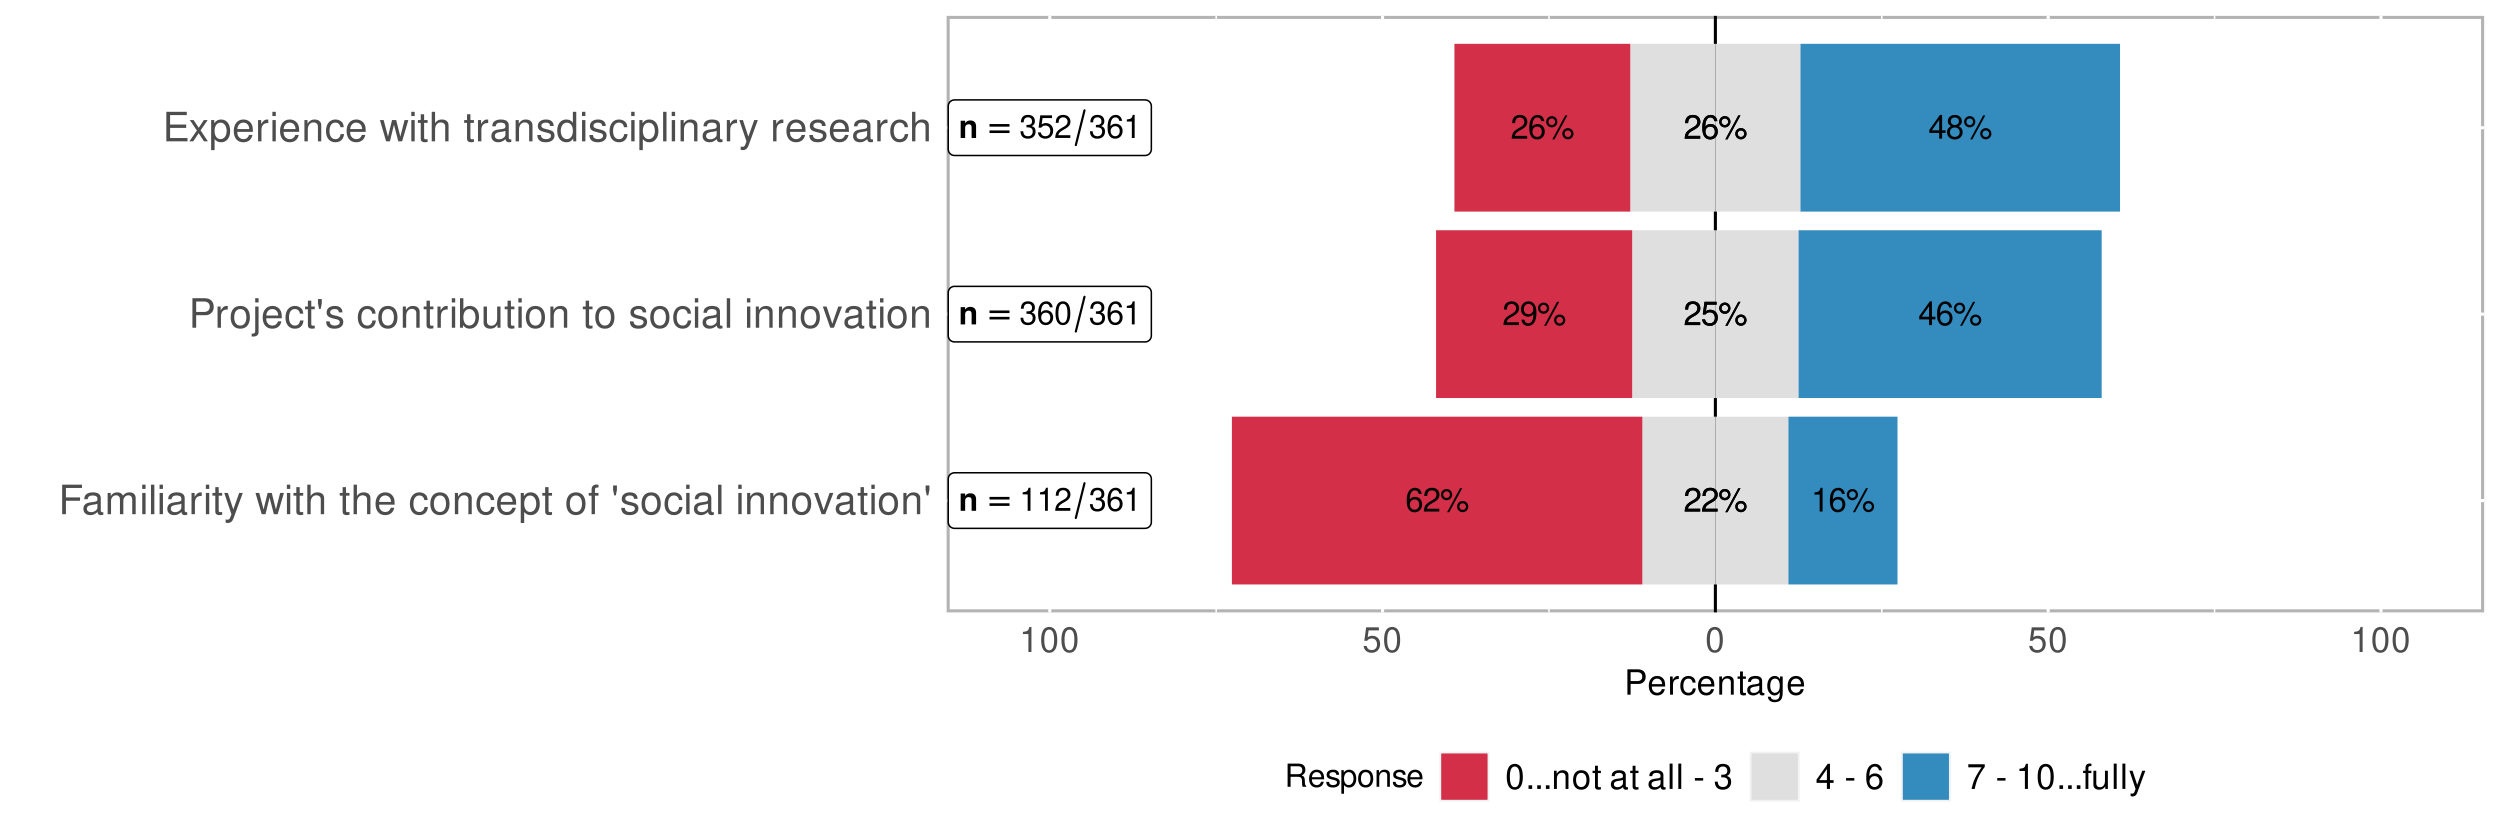 <?xml version="1.0" encoding="UTF-8"?>
<svg xmlns="http://www.w3.org/2000/svg" xmlns:xlink="http://www.w3.org/1999/xlink" width="864pt" height="288pt" viewBox="0 0 864 288" version="1.1">
<defs>
<g>
<symbol overflow="visible" id="glyph0-0">
<path style="stroke:none;" d=""/>
</symbol>
<symbol overflow="visible" id="glyph0-1">
<path style="stroke:none;" d="M 2.953 -5.859 L 2.953 0 L 3.953 0 L 3.953 -8.219 L 3.281 -8.219 C 2.938 -6.969 2.703 -6.797 1.156 -6.594 L 1.156 -5.859 Z M 2.953 -5.859 "/>
</symbol>
<symbol overflow="visible" id="glyph0-2">
<path style="stroke:none;" d="M 5.672 -6.078 C 5.469 -7.422 4.609 -8.219 3.375 -8.219 C 2.484 -8.219 1.688 -7.797 1.219 -7.047 C 0.703 -6.25 0.484 -5.25 0.484 -3.75 C 0.484 -2.359 0.688 -1.484 1.172 -0.766 C 1.609 -0.094 2.312 0.266 3.203 0.266 C 4.734 0.266 5.828 -0.891 5.828 -2.484 C 5.828 -4 4.812 -5.078 3.359 -5.078 C 2.578 -5.078 1.938 -4.781 1.516 -4.172 C 1.531 -6.203 2.156 -7.344 3.312 -7.344 C 4.016 -7.344 4.5 -6.875 4.656 -6.078 Z M 3.234 -4.188 C 4.203 -4.188 4.812 -3.5 4.812 -2.406 C 4.812 -1.375 4.125 -0.625 3.203 -0.625 C 2.281 -0.625 1.562 -1.406 1.562 -2.453 C 1.562 -3.484 2.25 -4.188 3.234 -4.188 Z M 3.234 -4.188 "/>
</symbol>
<symbol overflow="visible" id="glyph0-3">
<path style="stroke:none;" d="M 2.266 -7.797 C 1.188 -7.797 0.328 -6.922 0.328 -5.844 C 0.328 -4.781 1.188 -3.906 2.281 -3.906 C 3.328 -3.906 4.203 -4.781 4.203 -5.828 C 4.203 -6.922 3.359 -7.797 2.266 -7.797 Z M 2.266 -7 C 2.906 -7 3.422 -6.484 3.422 -5.828 C 3.422 -5.203 2.906 -4.703 2.281 -4.703 C 1.641 -4.703 1.109 -5.203 1.109 -5.844 C 1.109 -6.484 1.625 -7 2.266 -7 Z M 6.922 -8.062 L 2.438 0.234 L 3.188 0.234 L 7.672 -8.062 Z M 7.828 -3.656 C 6.75 -3.656 5.891 -2.797 5.891 -1.734 C 5.891 -0.641 6.75 0.219 7.844 0.219 C 8.891 0.219 9.766 -0.641 9.766 -1.703 C 9.766 -2.797 8.922 -3.656 7.828 -3.656 Z M 7.828 -2.859 C 8.469 -2.859 8.984 -2.359 8.984 -1.703 C 8.984 -1.094 8.469 -0.578 7.844 -0.578 C 7.188 -0.578 6.672 -1.094 6.672 -1.734 C 6.672 -2.359 7.188 -2.859 7.828 -2.859 Z M 7.828 -2.859 "/>
</symbol>
<symbol overflow="visible" id="glyph0-4">
<path style="stroke:none;" d="M 3.719 -1.984 L 3.719 0 L 4.719 0 L 4.719 -1.984 L 5.922 -1.984 L 5.922 -2.891 L 4.719 -2.891 L 4.719 -8.219 L 3.984 -8.219 L 0.312 -3.047 L 0.312 -1.984 Z M 3.719 -2.891 L 1.188 -2.891 L 3.719 -6.516 Z M 3.719 -2.891 "/>
</symbol>
<symbol overflow="visible" id="glyph0-5">
<path style="stroke:none;" d="M 4.453 -4.328 C 5.297 -4.844 5.547 -5.25 5.547 -6.031 C 5.547 -7.328 4.562 -8.219 3.125 -8.219 C 1.703 -8.219 0.703 -7.328 0.703 -6.047 C 0.703 -5.25 0.969 -4.859 1.797 -4.328 C 0.875 -3.875 0.422 -3.203 0.422 -2.281 C 0.422 -0.781 1.531 0.266 3.125 0.266 C 4.719 0.266 5.828 -0.781 5.828 -2.281 C 5.828 -3.203 5.375 -3.875 4.453 -4.328 Z M 3.125 -7.344 C 3.984 -7.344 4.531 -6.828 4.531 -6 C 4.531 -5.234 3.969 -4.719 3.125 -4.719 C 2.281 -4.719 1.734 -5.234 1.734 -6.031 C 1.734 -6.828 2.281 -7.344 3.125 -7.344 Z M 3.125 -3.875 C 4.125 -3.875 4.812 -3.219 4.812 -2.266 C 4.812 -1.281 4.141 -0.625 3.109 -0.625 C 2.125 -0.625 1.438 -1.297 1.438 -2.25 C 1.438 -3.234 2.109 -3.875 3.125 -3.875 Z M 3.125 -3.875 "/>
</symbol>
<symbol overflow="visible" id="glyph0-6">
<path style="stroke:none;" d="M 5.75 -0.984 L 1.516 -0.984 C 1.609 -1.672 1.984 -2.109 2.969 -2.703 L 4.109 -3.344 C 5.234 -3.969 5.812 -4.812 5.812 -5.828 C 5.812 -6.5 5.547 -7.141 5.062 -7.594 C 4.578 -8.016 4 -8.219 3.234 -8.219 C 2.203 -8.219 1.438 -7.859 1 -7.156 C 0.719 -6.719 0.594 -6.203 0.562 -5.375 L 1.562 -5.375 C 1.609 -5.938 1.672 -6.266 1.812 -6.547 C 2.062 -7.047 2.594 -7.344 3.203 -7.344 C 4.109 -7.344 4.781 -6.688 4.781 -5.797 C 4.781 -5.141 4.406 -4.578 3.703 -4.156 L 2.656 -3.547 C 0.969 -2.578 0.484 -1.812 0.391 -0.016 L 5.75 -0.016 Z M 5.75 -0.984 "/>
</symbol>
<symbol overflow="visible" id="glyph0-7">
<path style="stroke:none;" d="M 0.609 -1.875 C 0.797 -0.531 1.656 0.266 2.891 0.266 C 3.781 0.266 4.578 -0.172 5.062 -0.906 C 5.562 -1.719 5.797 -2.719 5.797 -4.203 C 5.797 -5.594 5.578 -6.469 5.109 -7.203 C 4.656 -7.875 3.953 -8.219 3.078 -8.219 C 1.531 -8.219 0.438 -7.078 0.438 -5.484 C 0.438 -3.969 1.453 -2.906 2.906 -2.906 C 3.672 -2.906 4.25 -3.172 4.75 -3.797 C 4.75 -1.75 4.109 -0.625 2.953 -0.625 C 2.25 -0.625 1.766 -1.078 1.609 -1.875 Z M 3.062 -7.344 C 4 -7.344 4.703 -6.562 4.703 -5.5 C 4.703 -4.5 4.016 -3.781 3.031 -3.781 C 2.062 -3.781 1.453 -4.469 1.453 -5.562 C 1.453 -6.594 2.125 -7.344 3.062 -7.344 Z M 3.062 -7.344 "/>
</symbol>
<symbol overflow="visible" id="glyph0-8">
<path style="stroke:none;" d="M 5.422 -8.062 L 1.25 -8.062 L 0.641 -3.672 L 1.562 -3.672 C 2.031 -4.234 2.422 -4.422 3.062 -4.422 C 4.141 -4.422 4.812 -3.688 4.812 -2.484 C 4.812 -1.328 4.141 -0.625 3.047 -0.625 C 2.172 -0.625 1.641 -1.062 1.406 -1.984 L 0.391 -1.984 C 0.531 -1.312 0.641 -1 0.891 -0.703 C 1.344 -0.094 2.156 0.266 3.078 0.266 C 4.703 0.266 5.828 -0.922 5.828 -2.625 C 5.828 -4.219 4.781 -5.312 3.234 -5.312 C 2.656 -5.312 2.203 -5.172 1.734 -4.828 L 2.062 -7.078 L 5.422 -7.078 Z M 5.422 -8.062 "/>
</symbol>
<symbol overflow="visible" id="glyph1-0">
<path style="stroke:none;" d=""/>
</symbol>
<symbol overflow="visible" id="glyph1-1">
<path style="stroke:none;" d="M 0.703 -5.969 L 0.703 0 L 2.25 0 L 2.25 -3.578 C 2.25 -4.281 2.734 -4.75 3.484 -4.75 C 4.156 -4.75 4.484 -4.391 4.484 -3.672 L 4.484 0 L 6.031 0 L 6.031 -4 C 6.031 -5.328 5.312 -6.062 4.031 -6.062 C 3.219 -6.062 2.688 -5.781 2.25 -5.109 L 2.25 -5.969 Z M 0.703 -5.969 "/>
</symbol>
<symbol overflow="visible" id="glyph2-0">
<path style="stroke:none;" d="M 0.547 1.953 L 0.547 -7.781 L 6.078 -7.781 L 6.078 1.953 Z M 1.172 1.344 L 5.453 1.344 L 5.453 -7.172 L 1.172 -7.172 Z M 1.172 1.344 "/>
</symbol>
<symbol overflow="visible" id="glyph2-1">
<path style="stroke:none;" d="M 1.172 -5.016 L 8.078 -5.016 L 8.078 -4.109 L 1.172 -4.109 Z M 1.172 -2.812 L 8.078 -2.812 L 8.078 -1.906 L 1.172 -1.906 Z M 1.172 -2.812 "/>
</symbol>
<symbol overflow="visible" id="glyph3-0">
<path style="stroke:none;" d=""/>
</symbol>
<symbol overflow="visible" id="glyph3-1">
<path style="stroke:none;" d="M 2.438 -3.672 L 2.969 -3.672 C 4.031 -3.672 4.594 -3.188 4.594 -2.219 C 4.594 -1.219 3.984 -0.609 2.984 -0.609 C 1.906 -0.609 1.391 -1.156 1.328 -2.312 L 0.359 -2.312 C 0.391 -1.672 0.516 -1.266 0.703 -0.906 C 1.109 -0.125 1.859 0.25 2.938 0.25 C 4.547 0.25 5.594 -0.719 5.594 -2.234 C 5.594 -3.25 5.203 -3.797 4.266 -4.125 C 5 -4.438 5.359 -4.984 5.359 -5.781 C 5.359 -7.156 4.469 -7.984 2.969 -7.984 C 1.391 -7.984 0.547 -7.109 0.516 -5.406 L 1.484 -5.406 C 1.5 -5.906 1.547 -6.172 1.672 -6.422 C 1.891 -6.875 2.375 -7.141 2.984 -7.141 C 3.844 -7.141 4.359 -6.609 4.359 -5.75 C 4.359 -5.188 4.172 -4.844 3.734 -4.656 C 3.469 -4.547 3.109 -4.5 2.438 -4.5 Z M 2.438 -3.672 "/>
</symbol>
<symbol overflow="visible" id="glyph3-2">
<path style="stroke:none;" d="M 5.266 -7.828 L 1.219 -7.828 L 0.625 -3.562 L 1.531 -3.562 C 1.984 -4.109 2.359 -4.297 2.969 -4.297 C 4.016 -4.297 4.672 -3.578 4.672 -2.422 C 4.672 -1.297 4.016 -0.609 2.953 -0.609 C 2.109 -0.609 1.594 -1.031 1.359 -1.922 L 0.391 -1.922 C 0.516 -1.281 0.625 -0.969 0.859 -0.688 C 1.297 -0.094 2.094 0.25 2.984 0.25 C 4.562 0.25 5.672 -0.891 5.672 -2.547 C 5.672 -4.094 4.641 -5.156 3.141 -5.156 C 2.578 -5.156 2.141 -5.016 1.688 -4.688 L 2 -6.875 L 5.266 -6.875 Z M 5.266 -7.828 "/>
</symbol>
<symbol overflow="visible" id="glyph3-3">
<path style="stroke:none;" d="M 5.594 -0.969 L 1.469 -0.969 C 1.562 -1.625 1.922 -2.047 2.891 -2.625 L 3.984 -3.25 C 5.078 -3.859 5.641 -4.672 5.641 -5.656 C 5.641 -6.312 5.375 -6.938 4.922 -7.375 C 4.453 -7.781 3.875 -7.984 3.141 -7.984 C 2.141 -7.984 1.406 -7.641 0.969 -6.953 C 0.703 -6.531 0.578 -6.031 0.547 -5.219 L 1.531 -5.219 C 1.562 -5.766 1.625 -6.094 1.75 -6.359 C 2.016 -6.844 2.516 -7.141 3.109 -7.141 C 3.984 -7.141 4.656 -6.5 4.656 -5.641 C 4.656 -5 4.281 -4.438 3.594 -4.047 L 2.578 -3.453 C 0.938 -2.5 0.469 -1.75 0.375 -0.016 L 5.594 -0.016 Z M 5.594 -0.969 "/>
</symbol>
<symbol overflow="visible" id="glyph3-4">
<path style="stroke:none;" d="M 5.5 -5.906 C 5.312 -7.219 4.469 -7.984 3.281 -7.984 C 2.422 -7.984 1.641 -7.562 1.188 -6.844 C 0.688 -6.062 0.469 -5.094 0.469 -3.641 C 0.469 -2.297 0.656 -1.453 1.141 -0.734 C 1.562 -0.094 2.25 0.25 3.109 0.25 C 4.594 0.25 5.672 -0.859 5.672 -2.422 C 5.672 -3.891 4.672 -4.922 3.266 -4.922 C 2.5 -4.922 1.891 -4.641 1.469 -4.047 C 1.484 -6.031 2.094 -7.125 3.219 -7.125 C 3.906 -7.125 4.375 -6.688 4.531 -5.906 Z M 3.141 -4.062 C 4.094 -4.062 4.672 -3.406 4.672 -2.344 C 4.672 -1.344 4.016 -0.609 3.109 -0.609 C 2.203 -0.609 1.531 -1.375 1.531 -2.391 C 1.531 -3.375 2.188 -4.062 3.141 -4.062 Z M 3.141 -4.062 "/>
</symbol>
<symbol overflow="visible" id="glyph3-5">
<path style="stroke:none;" d="M 2.859 -5.688 L 2.859 0 L 3.828 0 L 3.828 -7.984 L 3.188 -7.984 C 2.844 -6.766 2.625 -6.594 1.125 -6.391 L 1.125 -5.688 Z M 2.859 -5.688 "/>
</symbol>
<symbol overflow="visible" id="glyph3-6">
<path style="stroke:none;" d="M 3.031 -7.984 C 2.312 -7.984 1.641 -7.656 1.234 -7.109 C 0.734 -6.406 0.469 -5.344 0.469 -3.859 C 0.469 -1.172 1.359 0.25 3.031 0.25 C 4.688 0.25 5.594 -1.172 5.594 -3.797 C 5.594 -5.344 5.359 -6.391 4.844 -7.109 C 4.438 -7.672 3.781 -7.984 3.031 -7.984 Z M 3.031 -7.125 C 4.094 -7.125 4.609 -6.047 4.609 -3.891 C 4.609 -1.609 4.094 -0.547 3.016 -0.547 C 1.984 -0.547 1.469 -1.656 1.469 -3.859 C 1.469 -6.047 1.984 -7.125 3.031 -7.125 Z M 3.031 -7.125 "/>
</symbol>
<symbol overflow="visible" id="glyph4-0">
<path style="stroke:none;" d=""/>
</symbol>
<symbol overflow="visible" id="glyph4-1">
<path style="stroke:none;" d="M 2.562 -4.641 L 8.125 -4.641 L 8.125 -5.797 L 2.562 -5.797 L 2.562 -9.062 L 8.328 -9.062 L 8.328 -10.203 L 1.266 -10.203 L 1.266 0 L 8.578 0 L 8.578 -1.141 L 2.562 -1.141 Z M 2.562 -4.641 "/>
</symbol>
<symbol overflow="visible" id="glyph4-2">
<path style="stroke:none;" d="M 4.094 -3.797 L 6.547 -7.344 L 5.234 -7.344 L 3.469 -4.672 L 1.703 -7.344 L 0.375 -7.344 L 2.828 -3.734 L 0.234 0 L 1.562 0 L 3.438 -2.812 L 5.266 0 L 6.625 0 Z M 4.094 -3.797 "/>
</symbol>
<symbol overflow="visible" id="glyph4-3">
<path style="stroke:none;" d="M 0.75 3.047 L 1.938 3.047 L 1.938 -0.766 C 2.547 -0.016 3.234 0.328 4.188 0.328 C 6.094 0.328 7.328 -1.203 7.328 -3.547 C 7.328 -6 6.125 -7.547 4.172 -7.547 C 3.172 -7.547 2.375 -7.094 1.828 -6.234 L 1.828 -7.344 L 0.75 -7.344 Z M 3.969 -6.453 C 5.266 -6.453 6.109 -5.312 6.109 -3.562 C 6.109 -1.906 5.25 -0.766 3.969 -0.766 C 2.734 -0.766 1.938 -1.891 1.938 -3.609 C 1.938 -5.328 2.734 -6.453 3.969 -6.453 Z M 3.969 -6.453 "/>
</symbol>
<symbol overflow="visible" id="glyph4-4">
<path style="stroke:none;" d="M 7.188 -3.281 C 7.188 -4.391 7.094 -5.062 6.891 -5.609 C 6.406 -6.812 5.297 -7.547 3.922 -7.547 C 1.875 -7.547 0.562 -5.984 0.562 -3.562 C 0.562 -1.141 1.812 0.328 3.891 0.328 C 5.578 0.328 6.734 -0.625 7.031 -2.219 L 5.859 -2.219 C 5.531 -1.266 4.875 -0.75 3.938 -0.75 C 3.188 -0.75 2.562 -1.094 2.172 -1.703 C 1.891 -2.125 1.797 -2.547 1.781 -3.281 Z M 1.812 -4.234 C 1.906 -5.594 2.734 -6.469 3.906 -6.469 C 5.094 -6.469 5.922 -5.547 5.922 -4.234 Z M 1.812 -4.234 "/>
</symbol>
<symbol overflow="visible" id="glyph4-5">
<path style="stroke:none;" d="M 0.969 -7.344 L 0.969 0 L 2.141 0 L 2.141 -3.812 C 2.156 -5.578 2.891 -6.359 4.5 -6.312 L 4.5 -7.5 C 4.297 -7.531 4.188 -7.547 4.047 -7.547 C 3.297 -7.547 2.719 -7.094 2.047 -6 L 2.047 -7.344 Z M 0.969 -7.344 "/>
</symbol>
<symbol overflow="visible" id="glyph4-6">
<path style="stroke:none;" d="M 2.094 -7.344 L 0.938 -7.344 L 0.938 0 L 2.094 0 Z M 2.094 -10.203 L 0.922 -10.203 L 0.922 -8.734 L 2.094 -8.734 Z M 2.094 -10.203 "/>
</symbol>
<symbol overflow="visible" id="glyph4-7">
<path style="stroke:none;" d="M 0.984 -7.344 L 0.984 0 L 2.156 0 L 2.156 -4.047 C 2.156 -5.547 2.938 -6.531 4.141 -6.531 C 5.062 -6.531 5.656 -5.969 5.656 -5.078 L 5.656 0 L 6.812 0 L 6.812 -5.547 C 6.812 -6.766 5.906 -7.547 4.5 -7.547 C 3.406 -7.547 2.703 -7.125 2.062 -6.109 L 2.062 -7.344 Z M 0.984 -7.344 "/>
</symbol>
<symbol overflow="visible" id="glyph4-8">
<path style="stroke:none;" d="M 6.594 -4.875 C 6.531 -5.594 6.391 -6.047 6.109 -6.453 C 5.594 -7.141 4.719 -7.547 3.703 -7.547 C 1.703 -7.547 0.438 -5.984 0.438 -3.547 C 0.438 -1.172 1.688 0.328 3.688 0.328 C 5.438 0.328 6.531 -0.734 6.672 -2.516 L 5.5 -2.516 C 5.312 -1.344 4.703 -0.75 3.703 -0.75 C 2.422 -0.75 1.656 -1.812 1.656 -3.547 C 1.656 -5.375 2.406 -6.469 3.688 -6.469 C 4.656 -6.469 5.281 -5.891 5.422 -4.875 Z M 6.594 -4.875 "/>
</symbol>
<symbol overflow="visible" id="glyph4-9">
<path style="stroke:none;" d=""/>
</symbol>
<symbol overflow="visible" id="glyph4-10">
<path style="stroke:none;" d="M 7.75 0 L 9.906 -7.344 L 8.594 -7.344 L 7.141 -1.625 L 5.703 -7.344 L 4.266 -7.344 L 2.875 -1.625 L 1.375 -7.344 L 0.078 -7.344 L 2.219 0 L 3.531 0 L 4.938 -5.75 L 6.422 0 Z M 7.75 0 "/>
</symbol>
<symbol overflow="visible" id="glyph4-11">
<path style="stroke:none;" d="M 3.562 -7.344 L 2.359 -7.344 L 2.359 -9.359 L 1.188 -9.359 L 1.188 -7.344 L 0.203 -7.344 L 0.203 -6.391 L 1.188 -6.391 L 1.188 -0.844 C 1.188 -0.078 1.688 0.328 2.609 0.328 C 2.906 0.328 3.156 0.297 3.562 0.219 L 3.562 -0.75 C 3.391 -0.719 3.234 -0.703 3 -0.703 C 2.484 -0.703 2.359 -0.844 2.359 -1.359 L 2.359 -6.391 L 3.562 -6.391 Z M 3.562 -7.344 "/>
</symbol>
<symbol overflow="visible" id="glyph4-12">
<path style="stroke:none;" d="M 0.984 -10.203 L 0.984 0 L 2.141 0 L 2.141 -4.047 C 2.141 -5.547 2.922 -6.531 4.125 -6.531 C 4.516 -6.531 4.891 -6.406 5.172 -6.203 C 5.5 -5.953 5.641 -5.594 5.641 -5.078 L 5.641 0 L 6.797 0 L 6.797 -5.547 C 6.797 -6.781 5.922 -7.547 4.5 -7.547 C 3.453 -7.547 2.828 -7.219 2.141 -6.328 L 2.141 -10.203 Z M 0.984 -10.203 "/>
</symbol>
<symbol overflow="visible" id="glyph4-13">
<path style="stroke:none;" d="M 7.484 -0.688 C 7.359 -0.656 7.312 -0.656 7.234 -0.656 C 6.828 -0.656 6.609 -0.875 6.609 -1.234 L 6.609 -5.547 C 6.609 -6.844 5.656 -7.547 3.844 -7.547 C 2.766 -7.547 1.922 -7.234 1.406 -6.688 C 1.078 -6.312 0.938 -5.891 0.906 -5.172 L 2.094 -5.172 C 2.188 -6.062 2.719 -6.469 3.812 -6.469 C 4.875 -6.469 5.453 -6.078 5.453 -5.375 L 5.453 -5.062 C 5.438 -4.562 5.188 -4.375 4.234 -4.25 C 2.578 -4.047 2.328 -3.984 1.875 -3.812 C 1.016 -3.438 0.594 -2.797 0.594 -1.844 C 0.594 -0.516 1.516 0.328 3 0.328 C 3.922 0.328 4.656 0 5.484 -0.75 C 5.578 0 5.938 0.328 6.688 0.328 C 6.938 0.328 7.094 0.297 7.484 0.203 Z M 5.453 -2.312 C 5.453 -1.922 5.328 -1.688 4.984 -1.359 C 4.516 -0.922 3.938 -0.703 3.25 -0.703 C 2.344 -0.703 1.812 -1.141 1.812 -1.875 C 1.812 -2.641 2.312 -3.031 3.562 -3.219 C 4.812 -3.391 5.047 -3.438 5.453 -3.625 Z M 5.453 -2.312 "/>
</symbol>
<symbol overflow="visible" id="glyph4-14">
<path style="stroke:none;" d="M 6.125 -5.297 C 6.125 -6.734 5.172 -7.547 3.469 -7.547 C 1.766 -7.547 0.656 -6.656 0.656 -5.312 C 0.656 -4.156 1.25 -3.609 2.984 -3.188 L 4.078 -2.922 C 4.891 -2.734 5.203 -2.438 5.203 -1.922 C 5.203 -1.219 4.516 -0.75 3.5 -0.75 C 2.875 -0.75 2.344 -0.938 2.047 -1.25 C 1.859 -1.453 1.781 -1.672 1.703 -2.188 L 0.469 -2.188 C 0.531 -0.484 1.484 0.328 3.406 0.328 C 5.25 0.328 6.422 -0.594 6.422 -2 C 6.422 -3.094 5.812 -3.703 4.359 -4.047 L 3.234 -4.312 C 2.281 -4.531 1.875 -4.844 1.875 -5.359 C 1.875 -6.047 2.484 -6.469 3.438 -6.469 C 4.375 -6.469 4.875 -6.062 4.906 -5.297 Z M 6.125 -5.297 "/>
</symbol>
<symbol overflow="visible" id="glyph4-15">
<path style="stroke:none;" d="M 6.938 -10.203 L 5.766 -10.203 L 5.766 -6.406 C 5.281 -7.156 4.5 -7.547 3.516 -7.547 C 1.609 -7.547 0.359 -6.016 0.359 -3.688 C 0.359 -1.203 1.562 0.328 3.562 0.328 C 4.562 0.328 5.266 -0.062 5.891 -0.969 L 5.891 0 L 6.938 0 Z M 3.703 -6.453 C 4.969 -6.453 5.766 -5.344 5.766 -3.578 C 5.766 -1.891 4.953 -0.766 3.719 -0.766 C 2.438 -0.766 1.578 -1.906 1.578 -3.609 C 1.578 -5.312 2.438 -6.453 3.703 -6.453 Z M 3.703 -6.453 "/>
</symbol>
<symbol overflow="visible" id="glyph4-16">
<path style="stroke:none;" d="M 2.125 -10.203 L 0.953 -10.203 L 0.953 0 L 2.125 0 Z M 2.125 -10.203 "/>
</symbol>
<symbol overflow="visible" id="glyph4-17">
<path style="stroke:none;" d="M 5.438 -7.344 L 3.406 -1.625 L 1.531 -7.344 L 0.281 -7.344 L 2.766 0.031 L 2.312 1.188 C 2.109 1.703 1.859 1.906 1.375 1.906 C 1.172 1.906 1.016 1.875 0.75 1.812 L 0.75 2.875 C 1 3 1.234 3.047 1.547 3.047 C 1.922 3.047 2.328 2.922 2.625 2.703 C 3 2.438 3.203 2.125 3.438 1.547 L 6.688 -7.344 Z M 5.438 -7.344 "/>
</symbol>
<symbol overflow="visible" id="glyph4-18">
<path style="stroke:none;" d="M 2.562 -4.641 L 7.438 -4.641 L 7.438 -5.797 L 2.562 -5.797 L 2.562 -9.062 L 8.109 -9.062 L 8.109 -10.203 L 1.266 -10.203 L 1.266 0 L 2.562 0 Z M 2.562 -4.641 "/>
</symbol>
<symbol overflow="visible" id="glyph4-19">
<path style="stroke:none;" d="M 0.984 -7.344 L 0.984 0 L 2.156 0 L 2.156 -4.609 C 2.156 -5.672 2.922 -6.531 3.875 -6.531 C 4.75 -6.531 5.234 -5.984 5.234 -5.047 L 5.234 0 L 6.406 0 L 6.406 -4.609 C 6.406 -5.672 7.188 -6.531 8.141 -6.531 C 8.984 -6.531 9.484 -5.984 9.484 -5.047 L 9.484 0 L 10.672 0 L 10.672 -5.5 C 10.672 -6.812 9.906 -7.547 8.547 -7.547 C 7.562 -7.547 6.969 -7.25 6.281 -6.422 C 5.859 -7.203 5.266 -7.547 4.312 -7.547 C 3.328 -7.547 2.672 -7.188 2.062 -6.297 L 2.062 -7.344 Z M 0.984 -7.344 "/>
</symbol>
<symbol overflow="visible" id="glyph4-20">
<path style="stroke:none;" d="M 3.812 -7.547 C 1.734 -7.547 0.5 -6.078 0.5 -3.609 C 0.5 -1.141 1.734 0.328 3.828 0.328 C 5.891 0.328 7.141 -1.141 7.141 -3.562 C 7.141 -6.109 5.938 -7.547 3.812 -7.547 Z M 3.828 -6.469 C 5.141 -6.469 5.922 -5.391 5.922 -3.562 C 5.922 -1.828 5.109 -0.75 3.828 -0.75 C 2.516 -0.75 1.719 -1.828 1.719 -3.609 C 1.719 -5.391 2.516 -6.469 3.828 -6.469 Z M 3.828 -6.469 "/>
</symbol>
<symbol overflow="visible" id="glyph4-21">
<path style="stroke:none;" d="M 3.609 -7.344 L 2.391 -7.344 L 2.391 -8.484 C 2.391 -8.969 2.656 -9.219 3.203 -9.219 C 3.297 -9.219 3.344 -9.219 3.609 -9.219 L 3.609 -10.172 C 3.344 -10.234 3.188 -10.25 2.953 -10.25 C 1.875 -10.25 1.234 -9.625 1.234 -8.578 L 1.234 -7.344 L 0.25 -7.344 L 0.25 -6.391 L 1.234 -6.391 L 1.234 0 L 2.391 0 L 2.391 -6.391 L 3.609 -6.391 Z M 3.609 -7.344 "/>
</symbol>
<symbol overflow="visible" id="glyph4-22">
<path style="stroke:none;" d="M 0.672 -9.922 L 0.672 -8.375 L 1.047 -6.5 L 1.609 -6.5 L 1.984 -8.375 L 1.984 -9.922 Z M 0.672 -9.922 "/>
</symbol>
<symbol overflow="visible" id="glyph4-23">
<path style="stroke:none;" d="M 3.984 0 L 6.797 -7.344 L 5.484 -7.344 L 3.422 -1.391 L 1.453 -7.344 L 0.141 -7.344 L 2.719 0 Z M 3.984 0 "/>
</symbol>
<symbol overflow="visible" id="glyph4-24">
<path style="stroke:none;" d="M 2.578 -4.328 L 5.781 -4.328 C 6.578 -4.328 7.203 -4.562 7.75 -5.047 C 8.375 -5.609 8.641 -6.266 8.641 -7.203 C 8.641 -9.125 7.5 -10.203 5.484 -10.203 L 1.281 -10.203 L 1.281 0 L 2.578 0 Z M 2.578 -5.469 L 2.578 -9.062 L 5.297 -9.062 C 6.531 -9.062 7.281 -8.391 7.281 -7.266 C 7.281 -6.141 6.531 -5.469 5.297 -5.469 Z M 2.578 -5.469 "/>
</symbol>
<symbol overflow="visible" id="glyph4-25">
<path style="stroke:none;" d="M 0.984 -7.344 L 0.984 1.062 C 0.984 1.797 0.75 2.031 0.031 2.031 C -0.062 2.031 -0.094 2.031 -0.25 2.016 L -0.25 3.016 C -0.109 3.031 -0.047 3.047 0.141 3.047 C 1.453 3.047 2.141 2.531 2.141 1.531 L 2.141 -7.344 Z M 2.141 -10.203 L 0.984 -10.203 L 0.984 -8.734 L 2.141 -8.734 Z M 2.141 -10.203 "/>
</symbol>
<symbol overflow="visible" id="glyph4-26">
<path style="stroke:none;" d="M 0.75 -10.203 L 0.75 0 L 1.812 0 L 1.812 -0.938 C 2.359 -0.078 3.109 0.328 4.125 0.328 C 6.062 0.328 7.328 -1.266 7.328 -3.703 C 7.328 -6.078 6.125 -7.547 4.188 -7.547 C 3.172 -7.547 2.469 -7.172 1.922 -6.344 L 1.922 -10.203 Z M 3.969 -6.453 C 5.266 -6.453 6.109 -5.312 6.109 -3.562 C 6.109 -1.906 5.234 -0.766 3.969 -0.766 C 2.719 -0.766 1.922 -1.891 1.922 -3.609 C 1.922 -5.328 2.719 -6.453 3.969 -6.453 Z M 3.969 -6.453 "/>
</symbol>
<symbol overflow="visible" id="glyph4-27">
<path style="stroke:none;" d="M 6.75 0 L 6.75 -7.344 L 5.594 -7.344 L 5.594 -3.172 C 5.594 -1.688 4.797 -0.703 3.578 -0.703 C 2.656 -0.703 2.078 -1.266 2.078 -2.141 L 2.078 -7.344 L 0.906 -7.344 L 0.906 -1.688 C 0.906 -0.469 1.812 0.328 3.25 0.328 C 4.328 0.328 5.016 -0.062 5.703 -1.016 L 5.703 0 Z M 6.75 0 "/>
</symbol>
<symbol overflow="visible" id="glyph5-0">
<path style="stroke:none;" d=""/>
</symbol>
<symbol overflow="visible" id="glyph5-1">
<path style="stroke:none;" d="M 3.109 -6.188 L 3.109 0 L 4.156 0 L 4.156 -8.672 L 3.469 -8.672 C 3.094 -7.344 2.859 -7.156 1.219 -6.953 L 1.219 -6.188 Z M 3.109 -6.188 "/>
</symbol>
<symbol overflow="visible" id="glyph5-2">
<path style="stroke:none;" d="M 3.297 -8.672 C 2.516 -8.672 1.781 -8.312 1.344 -7.734 C 0.797 -6.953 0.516 -5.812 0.516 -4.203 C 0.516 -1.266 1.469 0.281 3.297 0.281 C 5.094 0.281 6.078 -1.266 6.078 -4.125 C 6.078 -5.812 5.812 -6.938 5.25 -7.734 C 4.812 -8.328 4.109 -8.672 3.297 -8.672 Z M 3.297 -7.734 C 4.438 -7.734 5 -6.578 5 -4.219 C 5 -1.75 4.453 -0.594 3.281 -0.594 C 2.156 -0.594 1.594 -1.797 1.594 -4.188 C 1.594 -6.578 2.156 -7.734 3.297 -7.734 Z M 3.297 -7.734 "/>
</symbol>
<symbol overflow="visible" id="glyph5-3">
<path style="stroke:none;" d="M 5.719 -8.516 L 1.312 -8.516 L 0.688 -3.875 L 1.656 -3.875 C 2.141 -4.469 2.562 -4.672 3.234 -4.672 C 4.375 -4.672 5.078 -3.891 5.078 -2.625 C 5.078 -1.406 4.375 -0.656 3.219 -0.656 C 2.297 -0.656 1.734 -1.125 1.469 -2.094 L 0.422 -2.094 C 0.562 -1.391 0.688 -1.062 0.938 -0.75 C 1.422 -0.094 2.281 0.281 3.234 0.281 C 4.953 0.281 6.156 -0.969 6.156 -2.766 C 6.156 -4.453 5.047 -5.609 3.406 -5.609 C 2.812 -5.609 2.328 -5.453 1.844 -5.094 L 2.172 -7.469 L 5.719 -7.469 Z M 5.719 -8.516 "/>
</symbol>
<symbol overflow="visible" id="glyph5-4">
<path style="stroke:none;" d="M 2.203 -3.703 L 4.953 -3.703 C 5.641 -3.703 6.188 -3.906 6.641 -4.328 C 7.172 -4.812 7.406 -5.375 7.406 -6.188 C 7.406 -7.828 6.438 -8.75 4.703 -8.75 L 1.094 -8.75 L 1.094 0 L 2.203 0 Z M 2.203 -4.688 L 2.203 -7.766 L 4.531 -7.766 C 5.609 -7.766 6.234 -7.188 6.234 -6.234 C 6.234 -5.266 5.609 -4.688 4.531 -4.688 Z M 2.203 -4.688 "/>
</symbol>
<symbol overflow="visible" id="glyph5-5">
<path style="stroke:none;" d="M 6.156 -2.812 C 6.156 -3.766 6.078 -4.344 5.906 -4.812 C 5.5 -5.844 4.531 -6.469 3.359 -6.469 C 1.609 -6.469 0.484 -5.141 0.484 -3.062 C 0.484 -0.984 1.562 0.281 3.344 0.281 C 4.781 0.281 5.766 -0.547 6.031 -1.906 L 5.016 -1.906 C 4.734 -1.078 4.172 -0.641 3.375 -0.641 C 2.734 -0.641 2.203 -0.938 1.859 -1.469 C 1.625 -1.828 1.531 -2.188 1.531 -2.812 Z M 1.547 -3.625 C 1.625 -4.781 2.344 -5.547 3.344 -5.547 C 4.375 -5.547 5.078 -4.75 5.078 -3.625 Z M 1.547 -3.625 "/>
</symbol>
<symbol overflow="visible" id="glyph5-6">
<path style="stroke:none;" d="M 0.828 -6.281 L 0.828 0 L 1.844 0 L 1.844 -3.266 C 1.844 -4.781 2.469 -5.453 3.859 -5.406 L 3.859 -6.438 C 3.688 -6.453 3.594 -6.469 3.469 -6.469 C 2.812 -6.469 2.328 -6.078 1.75 -5.141 L 1.75 -6.281 Z M 0.828 -6.281 "/>
</symbol>
<symbol overflow="visible" id="glyph5-7">
<path style="stroke:none;" d="M 5.656 -4.172 C 5.609 -4.781 5.469 -5.188 5.234 -5.531 C 4.797 -6.125 4.047 -6.469 3.172 -6.469 C 1.469 -6.469 0.375 -5.125 0.375 -3.031 C 0.375 -1.016 1.453 0.281 3.156 0.281 C 4.656 0.281 5.609 -0.625 5.719 -2.156 L 4.719 -2.156 C 4.547 -1.156 4.031 -0.641 3.188 -0.641 C 2.078 -0.641 1.422 -1.547 1.422 -3.031 C 1.422 -4.609 2.062 -5.547 3.156 -5.547 C 4 -5.547 4.531 -5.047 4.641 -4.172 Z M 5.656 -4.172 "/>
</symbol>
<symbol overflow="visible" id="glyph5-8">
<path style="stroke:none;" d="M 0.844 -6.281 L 0.844 0 L 1.844 0 L 1.844 -3.469 C 1.844 -4.75 2.516 -5.594 3.547 -5.594 C 4.344 -5.594 4.844 -5.109 4.844 -4.359 L 4.844 0 L 5.844 0 L 5.844 -4.75 C 5.844 -5.797 5.062 -6.469 3.859 -6.469 C 2.922 -6.469 2.312 -6.109 1.766 -5.234 L 1.766 -6.281 Z M 0.844 -6.281 "/>
</symbol>
<symbol overflow="visible" id="glyph5-9">
<path style="stroke:none;" d="M 3.047 -6.281 L 2.016 -6.281 L 2.016 -8.016 L 1.016 -8.016 L 1.016 -6.281 L 0.172 -6.281 L 0.172 -5.469 L 1.016 -5.469 L 1.016 -0.719 C 1.016 -0.078 1.453 0.281 2.234 0.281 C 2.5 0.281 2.719 0.25 3.047 0.188 L 3.047 -0.641 C 2.906 -0.609 2.766 -0.594 2.562 -0.594 C 2.141 -0.594 2.016 -0.719 2.016 -1.156 L 2.016 -5.469 L 3.047 -5.469 Z M 3.047 -6.281 "/>
</symbol>
<symbol overflow="visible" id="glyph5-10">
<path style="stroke:none;" d="M 6.422 -0.594 C 6.312 -0.562 6.266 -0.562 6.203 -0.562 C 5.859 -0.562 5.656 -0.75 5.656 -1.062 L 5.656 -4.75 C 5.656 -5.875 4.844 -6.469 3.297 -6.469 C 2.375 -6.469 1.641 -6.203 1.219 -5.734 C 0.922 -5.406 0.797 -5.047 0.781 -4.422 L 1.781 -4.422 C 1.875 -5.203 2.328 -5.547 3.266 -5.547 C 4.172 -5.547 4.672 -5.203 4.672 -4.609 L 4.672 -4.344 C 4.656 -3.906 4.438 -3.75 3.625 -3.641 C 2.203 -3.469 1.984 -3.422 1.609 -3.266 C 0.875 -2.953 0.5 -2.406 0.5 -1.578 C 0.5 -0.438 1.297 0.281 2.562 0.281 C 3.359 0.281 4 0 4.703 -0.641 C 4.781 0 5.094 0.281 5.734 0.281 C 5.953 0.281 6.078 0.25 6.422 0.172 Z M 4.672 -1.984 C 4.672 -1.641 4.578 -1.438 4.266 -1.156 C 3.859 -0.797 3.375 -0.594 2.781 -0.594 C 2 -0.594 1.547 -0.969 1.547 -1.609 C 1.547 -2.266 1.984 -2.609 3.062 -2.766 C 4.125 -2.906 4.328 -2.953 4.672 -3.109 Z M 4.672 -1.984 "/>
</symbol>
<symbol overflow="visible" id="glyph5-11">
<path style="stroke:none;" d="M 4.844 -6.281 L 4.844 -5.375 C 4.344 -6.125 3.797 -6.469 3 -6.469 C 1.469 -6.469 0.422 -5.047 0.422 -3.031 C 0.422 -1.984 0.672 -1.219 1.219 -0.578 C 1.688 -0.031 2.281 0.281 2.922 0.281 C 3.688 0.281 4.219 -0.062 4.75 -0.859 L 4.75 -0.531 C 4.75 1.156 4.281 1.781 3.031 1.781 C 2.188 1.781 1.734 1.438 1.641 0.719 L 0.625 0.719 C 0.719 1.891 1.641 2.609 3.016 2.609 C 3.938 2.609 4.703 2.312 5.109 1.812 C 5.594 1.219 5.766 0.438 5.766 -1.031 L 5.766 -6.281 Z M 3.094 -5.547 C 4.156 -5.547 4.75 -4.656 4.75 -3.062 C 4.75 -1.531 4.141 -0.641 3.094 -0.641 C 2.062 -0.641 1.469 -1.547 1.469 -3.094 C 1.469 -4.625 2.062 -5.547 3.094 -5.547 Z M 3.094 -5.547 "/>
</symbol>
<symbol overflow="visible" id="glyph5-12">
<path style="stroke:none;" d="M 2.297 -1.25 L 1.047 -1.25 L 1.047 0 L 2.297 0 Z M 2.297 -1.25 "/>
</symbol>
<symbol overflow="visible" id="glyph5-13">
<path style="stroke:none;" d="M 3.266 -6.469 C 1.484 -6.469 0.438 -5.203 0.438 -3.094 C 0.438 -0.969 1.484 0.281 3.281 0.281 C 5.047 0.281 6.125 -0.984 6.125 -3.047 C 6.125 -5.234 5.094 -6.469 3.266 -6.469 Z M 3.281 -5.547 C 4.406 -5.547 5.078 -4.625 5.078 -3.062 C 5.078 -1.578 4.375 -0.641 3.281 -0.641 C 2.156 -0.641 1.469 -1.578 1.469 -3.094 C 1.469 -4.625 2.156 -5.547 3.281 -5.547 Z M 3.281 -5.547 "/>
</symbol>
<symbol overflow="visible" id="glyph5-14">
<path style="stroke:none;" d=""/>
</symbol>
<symbol overflow="visible" id="glyph5-15">
<path style="stroke:none;" d="M 1.828 -8.75 L 0.812 -8.75 L 0.812 0 L 1.828 0 Z M 1.828 -8.75 "/>
</symbol>
<symbol overflow="visible" id="glyph5-16">
<path style="stroke:none;" d="M 3.406 -3.75 L 0.547 -3.75 L 0.547 -2.875 L 3.406 -2.875 Z M 3.406 -3.75 "/>
</symbol>
<symbol overflow="visible" id="glyph5-17">
<path style="stroke:none;" d="M 2.656 -4 L 3.234 -4 C 4.375 -4 4.984 -3.453 4.984 -2.406 C 4.984 -1.312 4.328 -0.656 3.234 -0.656 C 2.078 -0.656 1.516 -1.25 1.438 -2.516 L 0.391 -2.516 C 0.438 -1.828 0.547 -1.375 0.75 -0.984 C 1.203 -0.141 2.031 0.281 3.188 0.281 C 4.938 0.281 6.078 -0.781 6.078 -2.422 C 6.078 -3.531 5.656 -4.125 4.625 -4.484 C 5.422 -4.812 5.812 -5.406 5.812 -6.281 C 5.812 -7.781 4.844 -8.672 3.234 -8.672 C 1.516 -8.672 0.594 -7.719 0.562 -5.875 L 1.625 -5.875 C 1.625 -6.406 1.688 -6.703 1.812 -6.969 C 2.047 -7.469 2.578 -7.75 3.234 -7.75 C 4.172 -7.75 4.734 -7.188 4.734 -6.25 C 4.734 -5.641 4.531 -5.266 4.062 -5.062 C 3.766 -4.938 3.391 -4.891 2.656 -4.891 Z M 2.656 -4 "/>
</symbol>
<symbol overflow="visible" id="glyph5-18">
<path style="stroke:none;" d="M 3.922 -2.094 L 3.922 0 L 4.984 0 L 4.984 -2.094 L 6.234 -2.094 L 6.234 -3.047 L 4.984 -3.047 L 4.984 -8.672 L 4.203 -8.672 L 0.344 -3.219 L 0.344 -2.094 Z M 3.922 -3.047 L 1.266 -3.047 L 3.922 -6.875 Z M 3.922 -3.047 "/>
</symbol>
<symbol overflow="visible" id="glyph5-19">
<path style="stroke:none;" d="M 5.969 -6.422 C 5.766 -7.844 4.859 -8.672 3.562 -8.672 C 2.625 -8.672 1.781 -8.219 1.281 -7.438 C 0.75 -6.594 0.516 -5.531 0.516 -3.953 C 0.516 -2.5 0.719 -1.578 1.234 -0.797 C 1.688 -0.094 2.438 0.281 3.375 0.281 C 4.984 0.281 6.156 -0.938 6.156 -2.625 C 6.156 -4.219 5.078 -5.359 3.547 -5.359 C 2.719 -5.359 2.047 -5.047 1.594 -4.406 C 1.609 -6.547 2.281 -7.734 3.484 -7.734 C 4.234 -7.734 4.75 -7.266 4.922 -6.422 Z M 3.422 -4.422 C 4.438 -4.422 5.078 -3.703 5.078 -2.547 C 5.078 -1.453 4.359 -0.656 3.391 -0.656 C 2.406 -0.656 1.656 -1.484 1.656 -2.594 C 1.656 -3.672 2.375 -4.422 3.422 -4.422 Z M 3.422 -4.422 "/>
</symbol>
<symbol overflow="visible" id="glyph5-20">
<path style="stroke:none;" d="M 6.234 -8.516 L 0.547 -8.516 L 0.547 -7.469 L 5.141 -7.469 C 3.125 -4.578 2.297 -2.797 1.656 0 L 2.781 0 C 3.25 -2.719 4.312 -5.062 6.234 -7.625 Z M 6.234 -8.516 "/>
</symbol>
<symbol overflow="visible" id="glyph5-21">
<path style="stroke:none;" d="M 3.094 -6.281 L 2.047 -6.281 L 2.047 -7.266 C 2.047 -7.688 2.281 -7.906 2.75 -7.906 C 2.828 -7.906 2.875 -7.906 3.094 -7.891 L 3.094 -8.719 C 2.875 -8.766 2.734 -8.781 2.531 -8.781 C 1.609 -8.781 1.062 -8.25 1.062 -7.359 L 1.062 -6.281 L 0.219 -6.281 L 0.219 -5.469 L 1.062 -5.469 L 1.062 0 L 2.047 0 L 2.047 -5.469 L 3.094 -5.469 Z M 3.094 -6.281 "/>
</symbol>
<symbol overflow="visible" id="glyph5-22">
<path style="stroke:none;" d="M 5.781 0 L 5.781 -6.281 L 4.781 -6.281 L 4.781 -2.719 C 4.781 -1.438 4.109 -0.594 3.078 -0.594 C 2.281 -0.594 1.781 -1.078 1.781 -1.844 L 1.781 -6.281 L 0.781 -6.281 L 0.781 -1.438 C 0.781 -0.391 1.562 0.281 2.781 0.281 C 3.703 0.281 4.297 -0.047 4.891 -0.875 L 4.891 0 Z M 5.781 0 "/>
</symbol>
<symbol overflow="visible" id="glyph5-23">
<path style="stroke:none;" d="M 4.656 -6.281 L 2.922 -1.391 L 1.312 -6.281 L 0.234 -6.281 L 2.359 0.031 L 1.984 1.016 C 1.812 1.469 1.594 1.625 1.172 1.625 C 1.016 1.625 0.859 1.609 0.641 1.562 L 0.641 2.453 C 0.859 2.562 1.062 2.609 1.312 2.609 C 1.641 2.609 1.984 2.516 2.25 2.312 C 2.562 2.094 2.75 1.828 2.938 1.312 L 5.734 -6.281 Z M 4.656 -6.281 "/>
</symbol>
<symbol overflow="visible" id="glyph6-0">
<path style="stroke:none;" d=""/>
</symbol>
<symbol overflow="visible" id="glyph6-1">
<path style="stroke:none;" d="M 2.047 -3.453 L 4.688 -3.453 C 5.594 -3.453 6 -3.016 6 -2.031 L 6 -1.312 C 6 -0.812 6.078 -0.328 6.219 0 L 7.469 0 L 7.469 -0.25 C 7.078 -0.516 7 -0.797 6.984 -1.875 C 6.969 -3.188 6.766 -3.594 5.891 -3.953 C 6.797 -4.406 7.156 -4.953 7.156 -5.875 C 7.156 -7.266 6.297 -8.016 4.719 -8.016 L 1.016 -8.016 L 1.016 0 L 2.047 0 Z M 2.047 -4.359 L 2.047 -7.109 L 4.516 -7.109 C 5.094 -7.109 5.422 -7.031 5.672 -6.812 C 5.953 -6.578 6.094 -6.219 6.094 -5.734 C 6.094 -4.781 5.609 -4.359 4.516 -4.359 Z M 2.047 -4.359 "/>
</symbol>
<symbol overflow="visible" id="glyph6-2">
<path style="stroke:none;" d="M 5.641 -2.578 C 5.641 -3.453 5.578 -3.984 5.406 -4.406 C 5.031 -5.359 4.156 -5.922 3.078 -5.922 C 1.469 -5.922 0.438 -4.703 0.438 -2.812 C 0.438 -0.906 1.438 0.25 3.062 0.25 C 4.375 0.25 5.297 -0.5 5.516 -1.75 L 4.594 -1.75 C 4.344 -0.984 3.828 -0.594 3.094 -0.594 C 2.516 -0.594 2.016 -0.859 1.703 -1.344 C 1.484 -1.672 1.406 -2 1.391 -2.578 Z M 1.422 -3.328 C 1.5 -4.391 2.141 -5.078 3.062 -5.078 C 4 -5.078 4.656 -4.359 4.656 -3.328 Z M 1.422 -3.328 "/>
</symbol>
<symbol overflow="visible" id="glyph6-3">
<path style="stroke:none;" d="M 4.812 -4.156 C 4.812 -5.297 4.062 -5.922 2.734 -5.922 C 1.391 -5.922 0.516 -5.234 0.516 -4.172 C 0.516 -3.266 0.984 -2.844 2.344 -2.516 L 3.203 -2.297 C 3.844 -2.141 4.094 -1.906 4.094 -1.5 C 4.094 -0.953 3.547 -0.594 2.75 -0.594 C 2.25 -0.594 1.844 -0.734 1.609 -0.984 C 1.469 -1.141 1.391 -1.312 1.344 -1.719 L 0.375 -1.719 C 0.422 -0.391 1.172 0.25 2.672 0.25 C 4.125 0.25 5.047 -0.469 5.047 -1.578 C 5.047 -2.438 4.562 -2.906 3.422 -3.172 L 2.547 -3.391 C 1.797 -3.562 1.469 -3.812 1.469 -4.219 C 1.469 -4.75 1.953 -5.078 2.688 -5.078 C 3.438 -5.078 3.828 -4.766 3.844 -4.156 Z M 4.812 -4.156 "/>
</symbol>
<symbol overflow="visible" id="glyph6-4">
<path style="stroke:none;" d="M 0.594 2.391 L 1.516 2.391 L 1.516 -0.609 C 2 -0.016 2.547 0.25 3.281 0.25 C 4.781 0.25 5.75 -0.953 5.75 -2.781 C 5.75 -4.719 4.812 -5.922 3.281 -5.922 C 2.5 -5.922 1.875 -5.578 1.438 -4.891 L 1.438 -5.766 L 0.594 -5.766 Z M 3.125 -5.078 C 4.141 -5.078 4.797 -4.188 4.797 -2.812 C 4.797 -1.5 4.125 -0.609 3.125 -0.609 C 2.141 -0.609 1.516 -1.484 1.516 -2.844 C 1.516 -4.188 2.141 -5.078 3.125 -5.078 Z M 3.125 -5.078 "/>
</symbol>
<symbol overflow="visible" id="glyph6-5">
<path style="stroke:none;" d="M 2.984 -5.922 C 1.359 -5.922 0.391 -4.781 0.391 -2.844 C 0.391 -0.891 1.359 0.25 3 0.25 C 4.625 0.25 5.609 -0.906 5.609 -2.797 C 5.609 -4.797 4.656 -5.922 2.984 -5.922 Z M 3 -5.078 C 4.031 -5.078 4.656 -4.234 4.656 -2.812 C 4.656 -1.438 4.016 -0.594 3 -0.594 C 1.984 -0.594 1.359 -1.438 1.359 -2.844 C 1.359 -4.234 1.984 -5.078 3 -5.078 Z M 3 -5.078 "/>
</symbol>
<symbol overflow="visible" id="glyph6-6">
<path style="stroke:none;" d="M 0.766 -5.766 L 0.766 0 L 1.688 0 L 1.688 -3.172 C 1.688 -4.359 2.312 -5.125 3.25 -5.125 C 3.984 -5.125 4.438 -4.688 4.438 -4 L 4.438 0 L 5.359 0 L 5.359 -4.359 C 5.359 -5.312 4.641 -5.922 3.531 -5.922 C 2.672 -5.922 2.125 -5.594 1.609 -4.797 L 1.609 -5.766 Z M 0.766 -5.766 "/>
</symbol>
</g>
<clipPath id="clip1">
  <path d="M 327.152 5.48 L 858.523 5.48 L 858.523 211.652 L 327.152 211.652 Z M 327.152 5.48 "/>
</clipPath>
<clipPath id="clip2">
  <path d="M 420 5.48 L 421 5.48 L 421 211.652 L 420 211.652 Z M 420 5.48 "/>
</clipPath>
<clipPath id="clip3">
  <path d="M 535 5.48 L 536 5.48 L 536 211.652 L 535 211.652 Z M 535 5.48 "/>
</clipPath>
<clipPath id="clip4">
  <path d="M 650 5.48 L 651 5.48 L 651 211.652 L 650 211.652 Z M 650 5.48 "/>
</clipPath>
<clipPath id="clip5">
  <path d="M 765 5.48 L 766 5.48 L 766 211.652 L 765 211.652 Z M 765 5.48 "/>
</clipPath>
<clipPath id="clip6">
  <path d="M 327.152 43 L 858.523 43 L 858.523 45 L 327.152 45 Z M 327.152 43 "/>
</clipPath>
<clipPath id="clip7">
  <path d="M 327.152 172 L 858.523 172 L 858.523 174 L 327.152 174 Z M 327.152 172 "/>
</clipPath>
<clipPath id="clip8">
  <path d="M 327.152 108 L 858.523 108 L 858.523 110 L 327.152 110 Z M 327.152 108 "/>
</clipPath>
<clipPath id="clip9">
  <path d="M 362 5.48 L 364 5.48 L 364 211.652 L 362 211.652 Z M 362 5.48 "/>
</clipPath>
<clipPath id="clip10">
  <path d="M 477 5.48 L 479 5.48 L 479 211.652 L 477 211.652 Z M 477 5.48 "/>
</clipPath>
<clipPath id="clip11">
  <path d="M 592 5.48 L 594 5.48 L 594 211.652 L 592 211.652 Z M 592 5.48 "/>
</clipPath>
<clipPath id="clip12">
  <path d="M 707 5.48 L 709 5.48 L 709 211.652 L 707 211.652 Z M 707 5.48 "/>
</clipPath>
<clipPath id="clip13">
  <path d="M 822 5.48 L 824 5.48 L 824 211.652 L 822 211.652 Z M 822 5.48 "/>
</clipPath>
<clipPath id="clip14">
  <path d="M 592 5.48 L 594 5.48 L 594 211.652 L 592 211.652 Z M 592 5.48 "/>
</clipPath>
<clipPath id="clip15">
  <path d="M 327.152 34 L 398 34 L 398 54 L 327.152 54 Z M 327.152 34 "/>
</clipPath>
<clipPath id="clip16">
  <path d="M 327.152 34 L 399 34 L 399 55 L 327.152 55 Z M 327.152 34 "/>
</clipPath>
<clipPath id="clip17">
  <path d="M 327.152 98 L 398 98 L 398 119 L 327.152 119 Z M 327.152 98 "/>
</clipPath>
<clipPath id="clip18">
  <path d="M 327.152 98 L 399 98 L 399 119 L 327.152 119 Z M 327.152 98 "/>
</clipPath>
<clipPath id="clip19">
  <path d="M 327.152 163 L 398 163 L 398 183 L 327.152 183 Z M 327.152 163 "/>
</clipPath>
<clipPath id="clip20">
  <path d="M 327.152 163 L 399 163 L 399 183 L 327.152 183 Z M 327.152 163 "/>
</clipPath>
</defs>
<g id="surface6">
<rect x="0" y="0" width="864" height="288" style="fill:rgb(100%,100%,100%);fill-opacity:1;stroke:none;"/>
<rect x="0" y="0" width="864" height="288" style="fill:rgb(100%,100%,100%);fill-opacity:1;stroke:none;"/>
<path style="fill:none;stroke-width:1.067;stroke-linecap:round;stroke-linejoin:round;stroke:rgb(100%,100%,100%);stroke-opacity:1;stroke-miterlimit:10;" d="M 0 288 L 864 288 L 864 0 L 0 0 Z M 0 288 "/>
<g clip-path="url(#clip1)" clip-rule="nonzero">
<path style="fill:none;stroke-width:2.134;stroke-linecap:round;stroke-linejoin:round;stroke:rgb(70.196%,70.196%,70.196%);stroke-opacity:1;stroke-miterlimit:10;" d="M 327.152 211.652 L 858.523 211.652 L 858.523 5.48 L 327.152 5.48 Z M 327.152 211.652 "/>
</g>
<g clip-path="url(#clip2)" clip-rule="nonzero">
<path style="fill:none;stroke-width:0.533;stroke-linecap:butt;stroke-linejoin:round;stroke:rgb(100%,100%,100%);stroke-opacity:1;stroke-miterlimit:10;" d="M 420.312 211.652 L 420.312 5.48 "/>
</g>
<g clip-path="url(#clip3)" clip-rule="nonzero">
<path style="fill:none;stroke-width:0.533;stroke-linecap:butt;stroke-linejoin:round;stroke:rgb(100%,100%,100%);stroke-opacity:1;stroke-miterlimit:10;" d="M 535.328 211.652 L 535.328 5.48 "/>
</g>
<g clip-path="url(#clip4)" clip-rule="nonzero">
<path style="fill:none;stroke-width:0.533;stroke-linecap:butt;stroke-linejoin:round;stroke:rgb(100%,100%,100%);stroke-opacity:1;stroke-miterlimit:10;" d="M 650.344 211.652 L 650.344 5.48 "/>
</g>
<g clip-path="url(#clip5)" clip-rule="nonzero">
<path style="fill:none;stroke-width:0.533;stroke-linecap:butt;stroke-linejoin:round;stroke:rgb(100%,100%,100%);stroke-opacity:1;stroke-miterlimit:10;" d="M 765.359 211.652 L 765.359 5.48 "/>
</g>
<g clip-path="url(#clip6)" clip-rule="nonzero">
<path style="fill:none;stroke-width:1.067;stroke-linecap:butt;stroke-linejoin:round;stroke:rgb(100%,100%,100%);stroke-opacity:1;stroke-miterlimit:10;" d="M 327.152 44.137 L 858.52 44.137 "/>
</g>
<g clip-path="url(#clip7)" clip-rule="nonzero">
<path style="fill:none;stroke-width:1.067;stroke-linecap:butt;stroke-linejoin:round;stroke:rgb(100%,100%,100%);stroke-opacity:1;stroke-miterlimit:10;" d="M 327.152 172.996 L 858.52 172.996 "/>
</g>
<g clip-path="url(#clip8)" clip-rule="nonzero">
<path style="fill:none;stroke-width:1.067;stroke-linecap:butt;stroke-linejoin:round;stroke:rgb(100%,100%,100%);stroke-opacity:1;stroke-miterlimit:10;" d="M 327.152 108.566 L 858.52 108.566 "/>
</g>
<g clip-path="url(#clip9)" clip-rule="nonzero">
<path style="fill:none;stroke-width:1.067;stroke-linecap:butt;stroke-linejoin:round;stroke:rgb(100%,100%,100%);stroke-opacity:1;stroke-miterlimit:10;" d="M 362.805 211.652 L 362.805 5.48 "/>
</g>
<g clip-path="url(#clip10)" clip-rule="nonzero">
<path style="fill:none;stroke-width:1.067;stroke-linecap:butt;stroke-linejoin:round;stroke:rgb(100%,100%,100%);stroke-opacity:1;stroke-miterlimit:10;" d="M 477.82 211.652 L 477.82 5.48 "/>
</g>
<g clip-path="url(#clip11)" clip-rule="nonzero">
<path style="fill:none;stroke-width:1.067;stroke-linecap:butt;stroke-linejoin:round;stroke:rgb(100%,100%,100%);stroke-opacity:1;stroke-miterlimit:10;" d="M 592.836 211.652 L 592.836 5.48 "/>
</g>
<g clip-path="url(#clip12)" clip-rule="nonzero">
<path style="fill:none;stroke-width:1.067;stroke-linecap:butt;stroke-linejoin:round;stroke:rgb(100%,100%,100%);stroke-opacity:1;stroke-miterlimit:10;" d="M 707.852 211.652 L 707.852 5.48 "/>
</g>
<g clip-path="url(#clip13)" clip-rule="nonzero">
<path style="fill:none;stroke-width:1.067;stroke-linecap:butt;stroke-linejoin:round;stroke:rgb(100%,100%,100%);stroke-opacity:1;stroke-miterlimit:10;" d="M 822.867 211.652 L 822.867 5.48 "/>
</g>
<g clip-path="url(#clip14)" clip-rule="nonzero">
<path style="fill:none;stroke-width:1.067;stroke-linecap:butt;stroke-linejoin:round;stroke:rgb(0%,0%,0%);stroke-opacity:1;stroke-miterlimit:10;" d="M 592.836 211.652 L 592.836 5.48 "/>
</g>
<path style=" stroke:none;fill-rule:nonzero;fill:rgb(87.451%,87.451%,87.451%);fill-opacity:1;" d="M 564.082 137.559 L 592.836 137.559 L 592.836 79.574 L 564.082 79.574 Z M 564.082 137.559 "/>
<path style=" stroke:none;fill-rule:nonzero;fill:rgb(87.451%,87.451%,87.451%);fill-opacity:1;" d="M 567.598 201.988 L 592.836 201.988 L 592.836 144.004 L 567.598 144.004 Z M 567.598 201.988 "/>
<path style=" stroke:none;fill-rule:nonzero;fill:rgb(87.451%,87.451%,87.451%);fill-opacity:1;" d="M 563.43 73.129 L 592.836 73.129 L 592.836 15.145 L 563.43 15.145 Z M 563.43 73.129 "/>
<path style=" stroke:none;fill-rule:nonzero;fill:rgb(82.745%,18.431%,28.627%);fill-opacity:1;" d="M 496.305 137.559 L 564.082 137.559 L 564.082 79.574 L 496.305 79.574 Z M 496.305 137.559 "/>
<path style=" stroke:none;fill-rule:nonzero;fill:rgb(82.745%,18.431%,28.627%);fill-opacity:1;" d="M 425.746 201.988 L 567.598 201.988 L 567.598 144.004 L 425.746 144.004 Z M 425.746 201.988 "/>
<path style=" stroke:none;fill-rule:nonzero;fill:rgb(82.745%,18.431%,28.627%);fill-opacity:1;" d="M 502.652 73.129 L 563.426 73.129 L 563.426 15.145 L 502.652 15.145 Z M 502.652 73.129 "/>
<path style=" stroke:none;fill-rule:nonzero;fill:rgb(87.451%,87.451%,87.451%);fill-opacity:1;" d="M 592.836 73.129 L 622.242 73.129 L 622.242 15.145 L 592.836 15.145 Z M 592.836 73.129 "/>
<path style=" stroke:none;fill-rule:nonzero;fill:rgb(87.451%,87.451%,87.451%);fill-opacity:1;" d="M 592.836 201.988 L 618.074 201.988 L 618.074 144.004 L 592.836 144.004 Z M 592.836 201.988 "/>
<path style=" stroke:none;fill-rule:nonzero;fill:rgb(87.451%,87.451%,87.451%);fill-opacity:1;" d="M 592.836 137.559 L 621.59 137.559 L 621.59 79.574 L 592.836 79.574 Z M 592.836 137.559 "/>
<path style=" stroke:none;fill-rule:nonzero;fill:rgb(20%,54.51%,74.51%);fill-opacity:1;" d="M 622.242 73.129 L 732.684 73.129 L 732.684 15.145 L 622.242 15.145 Z M 622.242 73.129 "/>
<path style=" stroke:none;fill-rule:nonzero;fill:rgb(20%,54.51%,74.51%);fill-opacity:1;" d="M 618.074 201.988 L 655.773 201.988 L 655.773 144.004 L 618.074 144.004 Z M 618.074 201.988 "/>
<path style=" stroke:none;fill-rule:nonzero;fill:rgb(20%,54.51%,74.51%);fill-opacity:1;" d="M 621.59 137.559 L 726.336 137.559 L 726.336 79.574 L 621.59 79.574 Z M 621.59 137.559 "/>
<g style="fill:rgb(0%,0%,0%);fill-opacity:1;">
  <use xlink:href="#glyph0-1" x="625.926" y="176.792"/>
  <use xlink:href="#glyph0-2" x="631.926" y="176.792"/>
  <use xlink:href="#glyph0-3" x="637.926" y="176.792"/>
</g>
<g style="fill:rgb(0%,0%,0%);fill-opacity:1;">
  <use xlink:href="#glyph0-4" x="662.961" y="112.362"/>
  <use xlink:href="#glyph0-2" x="668.961" y="112.362"/>
  <use xlink:href="#glyph0-3" x="674.961" y="112.362"/>
</g>
<g style="fill:rgb(0%,0%,0%);fill-opacity:1;">
  <use xlink:href="#glyph0-4" x="666.465" y="47.933"/>
  <use xlink:href="#glyph0-5" x="672.465" y="47.933"/>
  <use xlink:href="#glyph0-3" x="678.465" y="47.933"/>
</g>
<g style="fill:rgb(0%,0%,0%);fill-opacity:1;">
  <use xlink:href="#glyph0-2" x="485.672" y="176.792"/>
  <use xlink:href="#glyph0-6" x="491.672" y="176.792"/>
  <use xlink:href="#glyph0-3" x="497.672" y="176.792"/>
</g>
<g style="fill:rgb(0%,0%,0%);fill-opacity:1;">
  <use xlink:href="#glyph0-6" x="519.195" y="112.362"/>
  <use xlink:href="#glyph0-7" x="525.195" y="112.362"/>
  <use xlink:href="#glyph0-3" x="531.195" y="112.362"/>
</g>
<g style="fill:rgb(0%,0%,0%);fill-opacity:1;">
  <use xlink:href="#glyph0-6" x="522.039" y="47.933"/>
  <use xlink:href="#glyph0-2" x="528.039" y="47.933"/>
  <use xlink:href="#glyph0-3" x="534.039" y="47.933"/>
</g>
<g style="fill:rgb(0%,0%,0%);fill-opacity:1;">
  <use xlink:href="#glyph0-6" x="581.836" y="47.933"/>
  <use xlink:href="#glyph0-2" x="587.836" y="47.933"/>
  <use xlink:href="#glyph0-3" x="593.836" y="47.933"/>
</g>
<g style="fill:rgb(0%,0%,0%);fill-opacity:1;">
  <use xlink:href="#glyph0-6" x="581.836" y="176.792"/>
  <use xlink:href="#glyph0-6" x="587.836" y="176.792"/>
  <use xlink:href="#glyph0-3" x="593.836" y="176.792"/>
</g>
<g style="fill:rgb(0%,0%,0%);fill-opacity:1;">
  <use xlink:href="#glyph0-6" x="581.836" y="112.362"/>
  <use xlink:href="#glyph0-8" x="587.836" y="112.362"/>
  <use xlink:href="#glyph0-3" x="593.836" y="112.362"/>
</g>
<g style="fill:rgb(0%,0%,0%);fill-opacity:1;">
  <use xlink:href="#glyph0-6" x="581.836" y="47.933"/>
  <use xlink:href="#glyph0-2" x="587.836" y="47.933"/>
  <use xlink:href="#glyph0-3" x="593.836" y="47.933"/>
</g>
<g style="fill:rgb(0%,0%,0%);fill-opacity:1;">
  <use xlink:href="#glyph0-6" x="581.836" y="176.792"/>
  <use xlink:href="#glyph0-6" x="587.836" y="176.792"/>
  <use xlink:href="#glyph0-3" x="593.836" y="176.792"/>
</g>
<g style="fill:rgb(0%,0%,0%);fill-opacity:1;">
  <use xlink:href="#glyph0-6" x="581.836" y="112.362"/>
  <use xlink:href="#glyph0-8" x="587.836" y="112.362"/>
  <use xlink:href="#glyph0-3" x="593.836" y="112.362"/>
</g>
<g clip-path="url(#clip15)" clip-rule="nonzero">
<path style=" stroke:none;fill-rule:nonzero;fill:rgb(100%,100%,100%);fill-opacity:1;" d="M 329.867 53.738 L 395.746 53.738 L 395.66 53.734 L 396.004 53.723 L 396.348 53.652 L 396.672 53.527 L 396.973 53.355 L 397.242 53.133 L 397.473 52.875 L 397.656 52.582 L 397.793 52.262 L 397.879 51.922 L 397.906 51.578 L 397.906 36.695 L 397.879 36.352 L 397.793 36.012 L 397.656 35.691 L 397.473 35.398 L 397.242 35.141 L 396.973 34.918 L 396.672 34.746 L 396.348 34.621 L 396.004 34.551 L 395.746 34.535 L 329.867 34.535 L 330.125 34.551 L 329.777 34.539 L 329.434 34.582 L 329.098 34.676 L 328.785 34.824 L 328.5 35.023 L 328.25 35.266 L 328.039 35.543 L 327.879 35.852 L 327.77 36.18 L 327.711 36.523 L 327.707 36.695 L 327.707 51.578 L 327.711 51.402 L 327.711 51.75 L 327.77 52.094 L 327.879 52.422 L 328.039 52.73 L 328.25 53.008 L 328.5 53.25 L 328.785 53.449 L 329.098 53.598 L 329.434 53.691 L 329.777 53.734 Z M 329.867 53.738 "/>
</g>
<g clip-path="url(#clip16)" clip-rule="nonzero">
<path style="fill:none;stroke-width:0.533;stroke-linecap:round;stroke-linejoin:round;stroke:rgb(0%,0%,0%);stroke-opacity:1;stroke-miterlimit:10;" d="M 329.867 53.738 L 395.746 53.738 L 395.66 53.734 L 396.004 53.723 L 396.348 53.652 L 396.672 53.527 L 396.973 53.355 L 397.242 53.133 L 397.473 52.875 L 397.656 52.582 L 397.793 52.262 L 397.879 51.922 L 397.906 51.578 L 397.906 36.695 L 397.879 36.352 L 397.793 36.012 L 397.656 35.691 L 397.473 35.398 L 397.242 35.141 L 396.973 34.918 L 396.672 34.746 L 396.348 34.621 L 396.004 34.551 L 395.746 34.535 L 329.867 34.535 L 330.125 34.551 L 329.777 34.539 L 329.434 34.582 L 329.098 34.676 L 328.785 34.824 L 328.5 35.023 L 328.25 35.266 L 328.039 35.543 L 327.879 35.852 L 327.77 36.18 L 327.711 36.523 L 327.707 36.695 L 327.707 51.578 L 327.711 51.402 L 327.711 51.75 L 327.77 52.094 L 327.879 52.422 L 328.039 52.73 L 328.25 53.008 L 328.5 53.25 L 328.785 53.449 L 329.098 53.598 L 329.434 53.691 L 329.777 53.734 Z M 329.867 53.738 "/>
</g>
<g style="fill:rgb(0%,0%,0%);fill-opacity:1;">
  <use xlink:href="#glyph1-1" x="331.305" y="47.685"/>
</g>
<g style="fill:rgb(0%,0%,0%);fill-opacity:1;">
  <use xlink:href="#glyph2-1" x="340.805" y="47.884"/>
</g>
<g style="fill:rgb(0%,0%,0%);fill-opacity:1;">
  <use xlink:href="#glyph3-1" x="352.305" y="47.685"/>
  <use xlink:href="#glyph3-2" x="358.305" y="47.685"/>
  <use xlink:href="#glyph3-3" x="364.305" y="47.685"/>
</g>
<path style="fill:none;stroke-width:0.75;stroke-linecap:round;stroke-linejoin:round;stroke:rgb(0%,0%,0%);stroke-opacity:1;stroke-miterlimit:10;" d="M 371.805 50.137 L 374.805 38.137 "/>
<g style="fill:rgb(0%,0%,0%);fill-opacity:1;">
  <use xlink:href="#glyph3-1" x="376.305" y="47.685"/>
  <use xlink:href="#glyph3-4" x="382.305" y="47.685"/>
  <use xlink:href="#glyph3-5" x="388.305" y="47.685"/>
</g>
<g clip-path="url(#clip17)" clip-rule="nonzero">
<path style=" stroke:none;fill-rule:nonzero;fill:rgb(100%,100%,100%);fill-opacity:1;" d="M 329.867 118.164 L 395.746 118.164 L 395.66 118.164 L 396.004 118.148 L 396.348 118.082 L 396.672 117.957 L 396.973 117.781 L 397.242 117.562 L 397.473 117.305 L 397.656 117.008 L 397.793 116.691 L 397.879 116.352 L 397.906 116.004 L 397.906 101.125 L 397.879 100.777 L 397.793 100.441 L 397.656 100.121 L 397.473 99.828 L 397.242 99.566 L 396.973 99.348 L 396.672 99.176 L 396.348 99.051 L 396.004 98.98 L 395.746 98.965 L 329.867 98.965 L 330.125 98.98 L 329.777 98.969 L 329.434 99.008 L 329.098 99.105 L 328.785 99.254 L 328.5 99.453 L 328.25 99.691 L 328.039 99.973 L 327.879 100.277 L 327.77 100.609 L 327.711 100.953 L 327.707 101.125 L 327.707 116.004 L 327.711 115.832 L 327.711 116.18 L 327.77 116.523 L 327.879 116.852 L 328.039 117.16 L 328.25 117.438 L 328.5 117.68 L 328.785 117.875 L 329.098 118.023 L 329.434 118.121 L 329.777 118.164 Z M 329.867 118.164 "/>
</g>
<g clip-path="url(#clip18)" clip-rule="nonzero">
<path style="fill:none;stroke-width:0.533;stroke-linecap:round;stroke-linejoin:round;stroke:rgb(0%,0%,0%);stroke-opacity:1;stroke-miterlimit:10;" d="M 329.867 118.164 L 395.746 118.164 L 395.66 118.164 L 396.004 118.148 L 396.348 118.082 L 396.672 117.957 L 396.973 117.781 L 397.242 117.562 L 397.473 117.305 L 397.656 117.008 L 397.793 116.691 L 397.879 116.352 L 397.906 116.004 L 397.906 101.125 L 397.879 100.777 L 397.793 100.441 L 397.656 100.121 L 397.473 99.828 L 397.242 99.566 L 396.973 99.348 L 396.672 99.176 L 396.348 99.051 L 396.004 98.98 L 395.746 98.965 L 329.867 98.965 L 330.125 98.98 L 329.777 98.969 L 329.434 99.008 L 329.098 99.105 L 328.785 99.254 L 328.5 99.453 L 328.25 99.691 L 328.039 99.973 L 327.879 100.277 L 327.77 100.609 L 327.711 100.953 L 327.707 101.125 L 327.707 116.004 L 327.711 115.832 L 327.711 116.18 L 327.77 116.523 L 327.879 116.852 L 328.039 117.16 L 328.25 117.438 L 328.5 117.68 L 328.785 117.875 L 329.098 118.023 L 329.434 118.121 L 329.777 118.164 Z M 329.867 118.164 "/>
</g>
<g style="fill:rgb(0%,0%,0%);fill-opacity:1;">
  <use xlink:href="#glyph1-1" x="331.305" y="112.114"/>
</g>
<g style="fill:rgb(0%,0%,0%);fill-opacity:1;">
  <use xlink:href="#glyph2-1" x="340.805" y="112.313"/>
</g>
<g style="fill:rgb(0%,0%,0%);fill-opacity:1;">
  <use xlink:href="#glyph3-1" x="352.305" y="112.114"/>
  <use xlink:href="#glyph3-4" x="358.305" y="112.114"/>
  <use xlink:href="#glyph3-6" x="364.305" y="112.114"/>
</g>
<path style="fill:none;stroke-width:0.75;stroke-linecap:round;stroke-linejoin:round;stroke:rgb(0%,0%,0%);stroke-opacity:1;stroke-miterlimit:10;" d="M 371.805 114.566 L 374.805 102.566 "/>
<g style="fill:rgb(0%,0%,0%);fill-opacity:1;">
  <use xlink:href="#glyph3-1" x="376.305" y="112.114"/>
  <use xlink:href="#glyph3-4" x="382.305" y="112.114"/>
  <use xlink:href="#glyph3-5" x="388.305" y="112.114"/>
</g>
<g clip-path="url(#clip19)" clip-rule="nonzero">
<path style=" stroke:none;fill-rule:nonzero;fill:rgb(100%,100%,100%);fill-opacity:1;" d="M 329.867 182.594 L 395.746 182.594 L 395.66 182.594 L 396.004 182.578 L 396.348 182.508 L 396.672 182.387 L 396.973 182.211 L 397.242 181.992 L 397.473 181.73 L 397.656 181.438 L 397.793 181.117 L 397.879 180.781 L 397.906 180.434 L 397.906 165.555 L 397.879 165.207 L 397.793 164.871 L 397.656 164.551 L 397.473 164.258 L 397.242 163.996 L 396.973 163.777 L 396.672 163.602 L 396.348 163.48 L 396.004 163.41 L 395.746 163.395 L 329.867 163.395 L 330.125 163.41 L 329.777 163.395 L 329.434 163.438 L 329.098 163.535 L 328.785 163.684 L 328.5 163.883 L 328.25 164.121 L 328.039 164.398 L 327.879 164.707 L 327.77 165.039 L 327.711 165.379 L 327.707 165.555 L 327.707 180.434 L 327.711 180.262 L 327.711 180.609 L 327.77 180.949 L 327.879 181.281 L 328.039 181.59 L 328.25 181.867 L 328.5 182.105 L 328.785 182.305 L 329.098 182.453 L 329.434 182.551 L 329.777 182.594 Z M 329.867 182.594 "/>
</g>
<g clip-path="url(#clip20)" clip-rule="nonzero">
<path style="fill:none;stroke-width:0.533;stroke-linecap:round;stroke-linejoin:round;stroke:rgb(0%,0%,0%);stroke-opacity:1;stroke-miterlimit:10;" d="M 329.867 182.594 L 395.746 182.594 L 395.66 182.594 L 396.004 182.578 L 396.348 182.508 L 396.672 182.387 L 396.973 182.211 L 397.242 181.992 L 397.473 181.73 L 397.656 181.438 L 397.793 181.117 L 397.879 180.781 L 397.906 180.434 L 397.906 165.555 L 397.879 165.207 L 397.793 164.871 L 397.656 164.551 L 397.473 164.258 L 397.242 163.996 L 396.973 163.777 L 396.672 163.602 L 396.348 163.48 L 396.004 163.41 L 395.746 163.395 L 329.867 163.395 L 330.125 163.41 L 329.777 163.395 L 329.434 163.438 L 329.098 163.535 L 328.785 163.684 L 328.5 163.883 L 328.25 164.121 L 328.039 164.398 L 327.879 164.707 L 327.77 165.039 L 327.711 165.379 L 327.707 165.555 L 327.707 180.434 L 327.711 180.262 L 327.711 180.609 L 327.77 180.949 L 327.879 181.281 L 328.039 181.59 L 328.25 181.867 L 328.5 182.105 L 328.785 182.305 L 329.098 182.453 L 329.434 182.551 L 329.777 182.594 Z M 329.867 182.594 "/>
</g>
<g style="fill:rgb(0%,0%,0%);fill-opacity:1;">
  <use xlink:href="#glyph1-1" x="331.305" y="176.544"/>
</g>
<g style="fill:rgb(0%,0%,0%);fill-opacity:1;">
  <use xlink:href="#glyph2-1" x="340.805" y="176.743"/>
</g>
<g style="fill:rgb(0%,0%,0%);fill-opacity:1;">
  <use xlink:href="#glyph3-5" x="352.305" y="176.544"/>
  <use xlink:href="#glyph3-5" x="358.305" y="176.544"/>
  <use xlink:href="#glyph3-3" x="364.305" y="176.544"/>
</g>
<path style="fill:none;stroke-width:0.75;stroke-linecap:round;stroke-linejoin:round;stroke:rgb(0%,0%,0%);stroke-opacity:1;stroke-miterlimit:10;" d="M 371.805 178.996 L 374.805 166.996 "/>
<g style="fill:rgb(0%,0%,0%);fill-opacity:1;">
  <use xlink:href="#glyph3-1" x="376.305" y="176.544"/>
  <use xlink:href="#glyph3-4" x="382.305" y="176.544"/>
  <use xlink:href="#glyph3-5" x="388.305" y="176.544"/>
</g>
<g style="fill:rgb(30.196%,30.196%,30.196%);fill-opacity:1;">
  <use xlink:href="#glyph4-1" x="56.219" y="48.843"/>
  <use xlink:href="#glyph4-2" x="65.219" y="48.843"/>
  <use xlink:href="#glyph4-3" x="72.219" y="48.843"/>
  <use xlink:href="#glyph4-4" x="80.219" y="48.843"/>
  <use xlink:href="#glyph4-5" x="88.219" y="48.843"/>
  <use xlink:href="#glyph4-6" x="93.219" y="48.843"/>
  <use xlink:href="#glyph4-4" x="96.219" y="48.843"/>
  <use xlink:href="#glyph4-7" x="104.219" y="48.843"/>
  <use xlink:href="#glyph4-8" x="112.219" y="48.843"/>
  <use xlink:href="#glyph4-4" x="119.219" y="48.843"/>
  <use xlink:href="#glyph4-9" x="127.219" y="48.843"/>
  <use xlink:href="#glyph4-10" x="131.219" y="48.843"/>
  <use xlink:href="#glyph4-6" x="141.219" y="48.843"/>
  <use xlink:href="#glyph4-11" x="144.219" y="48.843"/>
  <use xlink:href="#glyph4-12" x="148.219" y="48.843"/>
  <use xlink:href="#glyph4-9" x="156.219" y="48.843"/>
  <use xlink:href="#glyph4-11" x="160.219" y="48.843"/>
  <use xlink:href="#glyph4-5" x="164.219" y="48.843"/>
  <use xlink:href="#glyph4-13" x="169.219" y="48.843"/>
  <use xlink:href="#glyph4-7" x="177.219" y="48.843"/>
  <use xlink:href="#glyph4-14" x="185.219" y="48.843"/>
  <use xlink:href="#glyph4-15" x="192.219" y="48.843"/>
  <use xlink:href="#glyph4-6" x="200.219" y="48.843"/>
  <use xlink:href="#glyph4-14" x="203.219" y="48.843"/>
  <use xlink:href="#glyph4-8" x="210.219" y="48.843"/>
  <use xlink:href="#glyph4-6" x="217.219" y="48.843"/>
  <use xlink:href="#glyph4-3" x="220.219" y="48.843"/>
  <use xlink:href="#glyph4-16" x="228.219" y="48.843"/>
  <use xlink:href="#glyph4-6" x="231.219" y="48.843"/>
  <use xlink:href="#glyph4-7" x="234.219" y="48.843"/>
  <use xlink:href="#glyph4-13" x="242.219" y="48.843"/>
  <use xlink:href="#glyph4-5" x="250.219" y="48.843"/>
  <use xlink:href="#glyph4-17" x="255.219" y="48.843"/>
  <use xlink:href="#glyph4-9" x="262.219" y="48.843"/>
  <use xlink:href="#glyph4-5" x="266.219" y="48.843"/>
  <use xlink:href="#glyph4-4" x="271.219" y="48.843"/>
  <use xlink:href="#glyph4-14" x="279.219" y="48.843"/>
  <use xlink:href="#glyph4-4" x="286.219" y="48.843"/>
  <use xlink:href="#glyph4-13" x="294.219" y="48.843"/>
  <use xlink:href="#glyph4-5" x="302.219" y="48.843"/>
  <use xlink:href="#glyph4-8" x="307.219" y="48.843"/>
  <use xlink:href="#glyph4-12" x="314.219" y="48.843"/>
</g>
<g style="fill:rgb(30.196%,30.196%,30.196%);fill-opacity:1;">
  <use xlink:href="#glyph4-18" x="20.219" y="177.702"/>
  <use xlink:href="#glyph4-13" x="28.219" y="177.702"/>
  <use xlink:href="#glyph4-19" x="36.219" y="177.702"/>
  <use xlink:href="#glyph4-6" x="48.219" y="177.702"/>
  <use xlink:href="#glyph4-16" x="51.219" y="177.702"/>
  <use xlink:href="#glyph4-6" x="54.219" y="177.702"/>
  <use xlink:href="#glyph4-13" x="57.219" y="177.702"/>
  <use xlink:href="#glyph4-5" x="65.219" y="177.702"/>
  <use xlink:href="#glyph4-6" x="70.219" y="177.702"/>
  <use xlink:href="#glyph4-11" x="73.219" y="177.702"/>
  <use xlink:href="#glyph4-17" x="77.219" y="177.702"/>
  <use xlink:href="#glyph4-9" x="84.219" y="177.702"/>
  <use xlink:href="#glyph4-10" x="88.219" y="177.702"/>
  <use xlink:href="#glyph4-6" x="98.219" y="177.702"/>
  <use xlink:href="#glyph4-11" x="101.219" y="177.702"/>
  <use xlink:href="#glyph4-12" x="105.219" y="177.702"/>
  <use xlink:href="#glyph4-9" x="113.219" y="177.702"/>
  <use xlink:href="#glyph4-11" x="117.219" y="177.702"/>
  <use xlink:href="#glyph4-12" x="121.219" y="177.702"/>
  <use xlink:href="#glyph4-4" x="129.219" y="177.702"/>
  <use xlink:href="#glyph4-9" x="137.219" y="177.702"/>
  <use xlink:href="#glyph4-8" x="141.219" y="177.702"/>
  <use xlink:href="#glyph4-20" x="148.219" y="177.702"/>
  <use xlink:href="#glyph4-7" x="156.219" y="177.702"/>
  <use xlink:href="#glyph4-8" x="164.219" y="177.702"/>
  <use xlink:href="#glyph4-4" x="171.219" y="177.702"/>
  <use xlink:href="#glyph4-3" x="179.219" y="177.702"/>
  <use xlink:href="#glyph4-11" x="187.219" y="177.702"/>
  <use xlink:href="#glyph4-9" x="191.219" y="177.702"/>
  <use xlink:href="#glyph4-20" x="195.219" y="177.702"/>
  <use xlink:href="#glyph4-21" x="203.219" y="177.702"/>
  <use xlink:href="#glyph4-9" x="207.219" y="177.702"/>
  <use xlink:href="#glyph4-22" x="211.219" y="177.702"/>
  <use xlink:href="#glyph4-14" x="214.219" y="177.702"/>
  <use xlink:href="#glyph4-20" x="221.219" y="177.702"/>
  <use xlink:href="#glyph4-8" x="229.219" y="177.702"/>
  <use xlink:href="#glyph4-6" x="236.219" y="177.702"/>
  <use xlink:href="#glyph4-13" x="239.219" y="177.702"/>
  <use xlink:href="#glyph4-16" x="247.219" y="177.702"/>
  <use xlink:href="#glyph4-9" x="250.219" y="177.702"/>
  <use xlink:href="#glyph4-6" x="254.219" y="177.702"/>
  <use xlink:href="#glyph4-7" x="257.219" y="177.702"/>
  <use xlink:href="#glyph4-7" x="265.219" y="177.702"/>
  <use xlink:href="#glyph4-20" x="273.219" y="177.702"/>
  <use xlink:href="#glyph4-23" x="281.219" y="177.702"/>
  <use xlink:href="#glyph4-13" x="288.219" y="177.702"/>
  <use xlink:href="#glyph4-11" x="296.219" y="177.702"/>
  <use xlink:href="#glyph4-6" x="300.219" y="177.702"/>
  <use xlink:href="#glyph4-20" x="303.219" y="177.702"/>
  <use xlink:href="#glyph4-7" x="311.219" y="177.702"/>
  <use xlink:href="#glyph4-22" x="319.219" y="177.702"/>
</g>
<g style="fill:rgb(30.196%,30.196%,30.196%);fill-opacity:1;">
  <use xlink:href="#glyph4-24" x="65.219" y="113.272"/>
  <use xlink:href="#glyph4-5" x="74.219" y="113.272"/>
  <use xlink:href="#glyph4-20" x="79.219" y="113.272"/>
  <use xlink:href="#glyph4-25" x="87.219" y="113.272"/>
  <use xlink:href="#glyph4-4" x="90.219" y="113.272"/>
  <use xlink:href="#glyph4-8" x="98.219" y="113.272"/>
  <use xlink:href="#glyph4-11" x="105.219" y="113.272"/>
  <use xlink:href="#glyph4-22" x="109.219" y="113.272"/>
  <use xlink:href="#glyph4-14" x="112.219" y="113.272"/>
  <use xlink:href="#glyph4-9" x="119.219" y="113.272"/>
  <use xlink:href="#glyph4-8" x="123.219" y="113.272"/>
  <use xlink:href="#glyph4-20" x="130.219" y="113.272"/>
  <use xlink:href="#glyph4-7" x="138.219" y="113.272"/>
  <use xlink:href="#glyph4-11" x="146.219" y="113.272"/>
  <use xlink:href="#glyph4-5" x="150.219" y="113.272"/>
  <use xlink:href="#glyph4-6" x="155.219" y="113.272"/>
  <use xlink:href="#glyph4-26" x="158.219" y="113.272"/>
  <use xlink:href="#glyph4-27" x="166.219" y="113.272"/>
  <use xlink:href="#glyph4-11" x="174.219" y="113.272"/>
  <use xlink:href="#glyph4-6" x="178.219" y="113.272"/>
  <use xlink:href="#glyph4-20" x="181.219" y="113.272"/>
  <use xlink:href="#glyph4-7" x="189.219" y="113.272"/>
  <use xlink:href="#glyph4-9" x="197.219" y="113.272"/>
  <use xlink:href="#glyph4-11" x="201.219" y="113.272"/>
  <use xlink:href="#glyph4-20" x="205.219" y="113.272"/>
  <use xlink:href="#glyph4-9" x="213.219" y="113.272"/>
  <use xlink:href="#glyph4-14" x="217.219" y="113.272"/>
  <use xlink:href="#glyph4-20" x="224.219" y="113.272"/>
  <use xlink:href="#glyph4-8" x="232.219" y="113.272"/>
  <use xlink:href="#glyph4-6" x="239.219" y="113.272"/>
  <use xlink:href="#glyph4-13" x="242.219" y="113.272"/>
  <use xlink:href="#glyph4-16" x="250.219" y="113.272"/>
  <use xlink:href="#glyph4-9" x="253.219" y="113.272"/>
  <use xlink:href="#glyph4-6" x="257.219" y="113.272"/>
  <use xlink:href="#glyph4-7" x="260.219" y="113.272"/>
  <use xlink:href="#glyph4-7" x="268.219" y="113.272"/>
  <use xlink:href="#glyph4-20" x="276.219" y="113.272"/>
  <use xlink:href="#glyph4-23" x="284.219" y="113.272"/>
  <use xlink:href="#glyph4-13" x="291.219" y="113.272"/>
  <use xlink:href="#glyph4-11" x="299.219" y="113.272"/>
  <use xlink:href="#glyph4-6" x="303.219" y="113.272"/>
  <use xlink:href="#glyph4-20" x="306.219" y="113.272"/>
  <use xlink:href="#glyph4-7" x="314.219" y="113.272"/>
</g>
<g style="fill:rgb(30.196%,30.196%,30.196%);fill-opacity:1;">
  <use xlink:href="#glyph5-1" x="352.305" y="225.33"/>
  <use xlink:href="#glyph5-2" x="359.305" y="225.33"/>
  <use xlink:href="#glyph5-2" x="366.305" y="225.33"/>
</g>
<g style="fill:rgb(30.196%,30.196%,30.196%);fill-opacity:1;">
  <use xlink:href="#glyph5-3" x="470.82" y="225.33"/>
  <use xlink:href="#glyph5-2" x="477.82" y="225.33"/>
</g>
<g style="fill:rgb(30.196%,30.196%,30.196%);fill-opacity:1;">
  <use xlink:href="#glyph5-2" x="589.336" y="225.33"/>
</g>
<g style="fill:rgb(30.196%,30.196%,30.196%);fill-opacity:1;">
  <use xlink:href="#glyph5-3" x="700.852" y="225.33"/>
  <use xlink:href="#glyph5-2" x="707.852" y="225.33"/>
</g>
<g style="fill:rgb(30.196%,30.196%,30.196%);fill-opacity:1;">
  <use xlink:href="#glyph5-1" x="812.367" y="225.33"/>
  <use xlink:href="#glyph5-2" x="819.367" y="225.33"/>
  <use xlink:href="#glyph5-2" x="826.367" y="225.33"/>
</g>
<g style="fill:rgb(0%,0%,0%);fill-opacity:1;">
  <use xlink:href="#glyph5-4" x="561.336" y="240.072"/>
  <use xlink:href="#glyph5-5" x="569.336" y="240.072"/>
  <use xlink:href="#glyph5-6" x="576.336" y="240.072"/>
  <use xlink:href="#glyph5-7" x="580.336" y="240.072"/>
  <use xlink:href="#glyph5-5" x="586.336" y="240.072"/>
  <use xlink:href="#glyph5-8" x="593.336" y="240.072"/>
  <use xlink:href="#glyph5-9" x="600.336" y="240.072"/>
  <use xlink:href="#glyph5-10" x="603.336" y="240.072"/>
  <use xlink:href="#glyph5-11" x="610.336" y="240.072"/>
  <use xlink:href="#glyph5-5" x="617.336" y="240.072"/>
</g>
<path style=" stroke:none;fill-rule:nonzero;fill:rgb(100%,100%,100%);fill-opacity:1;" d="M 438.496 282.52 L 747.172 282.52 L 747.172 254.281 L 438.496 254.281 Z M 438.496 282.52 "/>
<g style="fill:rgb(0%,0%,0%);fill-opacity:1;">
  <use xlink:href="#glyph6-1" x="443.977" y="271.921"/>
  <use xlink:href="#glyph6-2" x="451.977" y="271.921"/>
  <use xlink:href="#glyph6-3" x="457.977" y="271.921"/>
  <use xlink:href="#glyph6-4" x="462.977" y="271.921"/>
  <use xlink:href="#glyph6-5" x="468.977" y="271.921"/>
  <use xlink:href="#glyph6-6" x="474.977" y="271.921"/>
  <use xlink:href="#glyph6-3" x="480.977" y="271.921"/>
  <use xlink:href="#glyph6-2" x="485.977" y="271.921"/>
</g>
<path style=" stroke:none;fill-rule:nonzero;fill:rgb(94.902%,94.902%,94.902%);fill-opacity:1;" d="M 497.457 277.043 L 514.738 277.043 L 514.738 259.762 L 497.457 259.762 Z M 497.457 277.043 "/>
<path style=" stroke:none;fill-rule:nonzero;fill:rgb(82.745%,18.431%,28.627%);fill-opacity:1;" d="M 498.164 276.332 L 514.027 276.332 L 514.027 260.469 L 498.164 260.469 Z M 498.164 276.332 "/>
<path style=" stroke:none;fill-rule:nonzero;fill:rgb(82.745%,18.431%,28.627%);fill-opacity:1;" d="M 498.164 276.332 L 514.027 276.332 L 514.027 260.469 L 498.164 260.469 Z M 498.164 276.332 "/>
<path style=" stroke:none;fill-rule:nonzero;fill:rgb(94.902%,94.902%,94.902%);fill-opacity:1;" d="M 604.695 277.043 L 621.977 277.043 L 621.977 259.762 L 604.695 259.762 Z M 604.695 277.043 "/>
<path style=" stroke:none;fill-rule:nonzero;fill:rgb(87.451%,87.451%,87.451%);fill-opacity:1;" d="M 605.402 276.332 L 621.266 276.332 L 621.266 260.469 L 605.402 260.469 Z M 605.402 276.332 "/>
<path style=" stroke:none;fill-rule:nonzero;fill:rgb(87.451%,87.451%,87.451%);fill-opacity:1;" d="M 605.402 276.332 L 621.266 276.332 L 621.266 260.469 L 605.402 260.469 Z M 605.402 276.332 "/>
<path style=" stroke:none;fill-rule:nonzero;fill:rgb(94.902%,94.902%,94.902%);fill-opacity:1;" d="M 656.934 277.043 L 674.215 277.043 L 674.215 259.762 L 656.934 259.762 Z M 656.934 277.043 "/>
<path style=" stroke:none;fill-rule:nonzero;fill:rgb(20%,54.51%,74.51%);fill-opacity:1;" d="M 657.645 276.332 L 673.508 276.332 L 673.508 260.469 L 657.645 260.469 Z M 657.645 276.332 "/>
<path style=" stroke:none;fill-rule:nonzero;fill:rgb(20%,54.51%,74.51%);fill-opacity:1;" d="M 657.645 276.332 L 673.508 276.332 L 673.508 260.469 L 657.645 260.469 Z M 657.645 276.332 "/>
<g style="fill:rgb(0%,0%,0%);fill-opacity:1;">
  <use xlink:href="#glyph5-2" x="520.215" y="272.65"/>
  <use xlink:href="#glyph5-12" x="527.215" y="272.65"/>
  <use xlink:href="#glyph5-12" x="530.215" y="272.65"/>
  <use xlink:href="#glyph5-12" x="533.215" y="272.65"/>
  <use xlink:href="#glyph5-8" x="536.215" y="272.65"/>
  <use xlink:href="#glyph5-13" x="543.215" y="272.65"/>
  <use xlink:href="#glyph5-9" x="550.215" y="272.65"/>
  <use xlink:href="#glyph5-14" x="553.215" y="272.65"/>
  <use xlink:href="#glyph5-10" x="556.215" y="272.65"/>
  <use xlink:href="#glyph5-9" x="563.215" y="272.65"/>
  <use xlink:href="#glyph5-14" x="566.215" y="272.65"/>
  <use xlink:href="#glyph5-10" x="569.215" y="272.65"/>
  <use xlink:href="#glyph5-15" x="576.215" y="272.65"/>
  <use xlink:href="#glyph5-15" x="579.215" y="272.65"/>
  <use xlink:href="#glyph5-14" x="582.215" y="272.65"/>
  <use xlink:href="#glyph5-16" x="585.215" y="272.65"/>
  <use xlink:href="#glyph5-14" x="589.215" y="272.65"/>
  <use xlink:href="#glyph5-17" x="592.215" y="272.65"/>
</g>
<g style="fill:rgb(0%,0%,0%);fill-opacity:1;">
  <use xlink:href="#glyph5-18" x="627.453" y="272.65"/>
  <use xlink:href="#glyph5-14" x="634.453" y="272.65"/>
  <use xlink:href="#glyph5-16" x="637.453" y="272.65"/>
  <use xlink:href="#glyph5-14" x="641.453" y="272.65"/>
  <use xlink:href="#glyph5-19" x="644.453" y="272.65"/>
</g>
<g style="fill:rgb(0%,0%,0%);fill-opacity:1;">
  <use xlink:href="#glyph5-20" x="679.695" y="272.65"/>
  <use xlink:href="#glyph5-14" x="686.695" y="272.65"/>
  <use xlink:href="#glyph5-16" x="689.695" y="272.65"/>
  <use xlink:href="#glyph5-14" x="693.695" y="272.65"/>
  <use xlink:href="#glyph5-1" x="696.695" y="272.65"/>
  <use xlink:href="#glyph5-2" x="703.695" y="272.65"/>
  <use xlink:href="#glyph5-12" x="710.695" y="272.65"/>
  <use xlink:href="#glyph5-12" x="713.695" y="272.65"/>
  <use xlink:href="#glyph5-12" x="716.695" y="272.65"/>
  <use xlink:href="#glyph5-21" x="719.695" y="272.65"/>
  <use xlink:href="#glyph5-22" x="722.695" y="272.65"/>
  <use xlink:href="#glyph5-15" x="729.695" y="272.65"/>
  <use xlink:href="#glyph5-15" x="732.695" y="272.65"/>
  <use xlink:href="#glyph5-23" x="735.695" y="272.65"/>
</g>
</g>
</svg>
